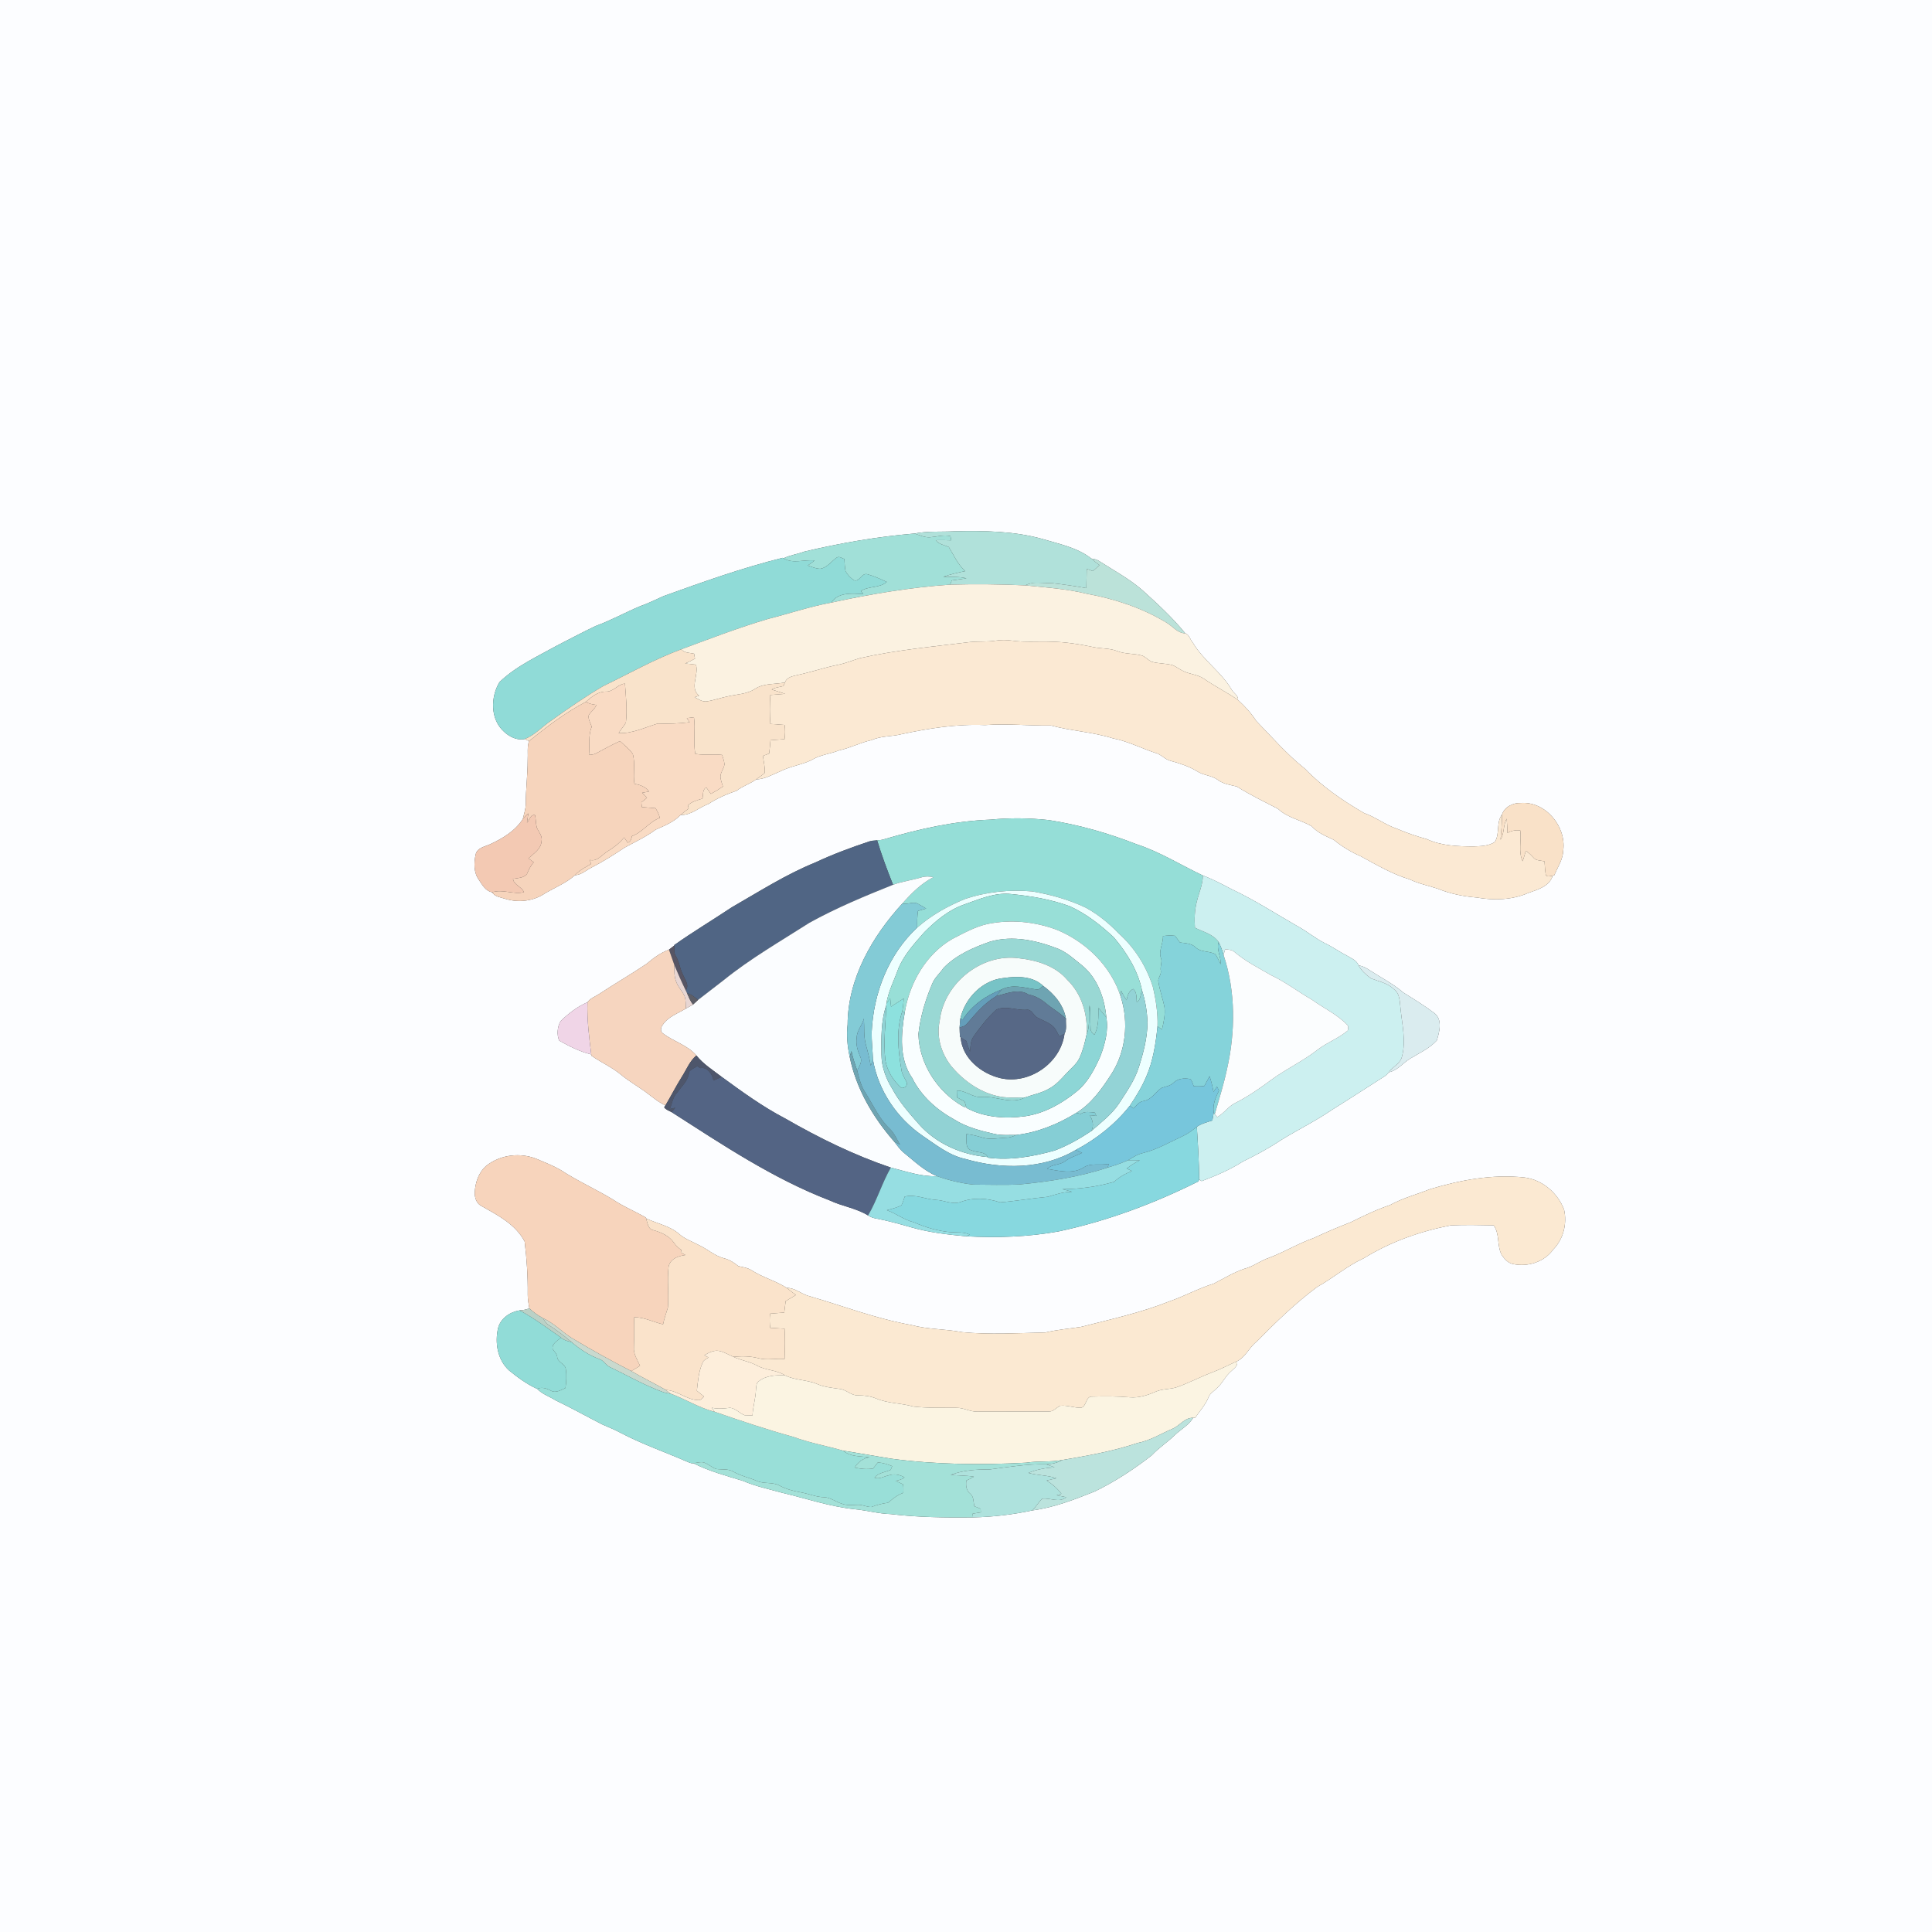 <?xml version="1.0" encoding="UTF-8" ?>
<!DOCTYPE svg PUBLIC "-//W3C//DTD SVG 1.1//EN" "http://www.w3.org/Graphics/SVG/1.1/DTD/svg11.dtd">
<svg width="1024pt" height="1024pt" viewBox="0 0 1024 1024" version="1.1" xmlns="http://www.w3.org/2000/svg">
<rect x="0" y="0" width="1024" height="1024" fill="#333333" stroke="none"/>
<g id="#fcfdffff">
<path fill="#fcfdff" opacity="1.00" d=" M 0.00 0.00 L 1024.00 0.00 L 1024.00 1024.00 L 0.00 1024.00 L 0.00 0.00 M 506.06 281.58 C 498.95 282.01 491.76 281.36 484.73 282.78 C 465.16 284.43 445.54 287.80 426.36 292.35 C 422.73 293.72 418.80 294.19 415.31 295.91 L 414.82 295.67 C 393.38 300.97 372.56 308.44 351.80 315.90 C 347.62 317.72 343.56 319.84 339.23 321.32 C 331.32 324.63 323.81 328.85 315.74 331.77 C 308.76 335.06 301.96 338.76 295.07 342.25 C 284.62 348.06 273.45 353.14 264.75 361.50 C 259.93 369.47 259.81 381.34 267.17 387.84 C 270.01 390.51 274.21 392.60 278.11 391.68 C 278.67 391.97 279.81 392.55 280.38 392.83 C 279.29 396.10 279.91 399.62 279.68 403.00 C 279.69 410.72 278.64 418.38 278.69 426.10 C 278.61 428.83 277.75 431.45 277.11 434.09 C 273.01 440.48 266.38 444.43 259.65 447.53 C 256.85 448.77 252.75 449.42 252.09 453.01 C 251.16 457.39 251.04 462.46 253.78 466.26 C 255.60 468.95 257.33 472.30 260.87 472.92 C 262.29 475.44 265.54 475.59 268.01 476.45 C 275.06 478.62 283.13 477.55 289.18 473.28 C 294.42 470.29 300.19 467.92 304.73 463.89 C 308.20 463.71 310.77 461.15 313.74 459.69 C 319.78 456.61 325.50 452.93 331.15 449.19 C 336.71 446.19 342.45 443.50 347.54 439.73 C 352.22 437.62 357.14 435.73 360.76 431.92 C 366.32 432.19 370.50 427.92 375.47 426.13 C 380.11 423.09 385.17 420.89 390.41 419.12 C 393.59 416.61 397.56 415.48 400.80 413.09 C 405.39 413.00 409.55 410.47 413.72 408.75 C 418.89 406.16 424.74 405.40 429.95 402.95 C 434.41 400.07 439.83 399.68 444.69 397.73 C 450.63 396.46 456.01 393.54 461.95 392.27 C 467.00 389.98 472.64 390.48 477.93 389.10 C 492.43 386.02 507.17 383.65 522.05 384.30 C 533.72 383.45 545.39 384.69 557.08 384.54 C 567.82 387.44 579.12 387.95 589.80 391.31 C 598.11 392.92 605.62 396.96 613.64 399.47 C 616.02 400.57 617.88 402.65 620.50 403.28 C 625.25 404.59 630.02 406.12 634.28 408.67 C 637.69 411.02 642.14 410.88 645.50 413.37 C 648.42 415.58 652.06 416.00 655.50 416.86 C 662.54 421.28 670.05 424.91 677.42 428.73 C 682.36 433.44 689.44 434.58 695.20 437.90 C 698.35 441.44 702.78 443.16 706.95 445.15 C 711.28 448.70 716.12 451.61 721.25 453.86 C 729.66 458.40 737.96 463.36 747.18 466.09 C 751.93 468.42 757.15 469.37 762.12 471.07 C 768.69 473.73 775.72 475.15 782.78 475.72 C 791.83 477.31 801.49 477.02 810.01 473.29 C 814.97 471.50 821.18 469.87 822.95 464.19 L 823.82 463.87 C 825.61 459.57 828.42 455.49 828.56 450.68 C 830.21 438.00 819.16 424.62 805.99 425.61 C 801.81 425.49 797.41 427.69 796.04 431.82 C 792.91 435.88 795.06 441.97 792.26 446.29 C 788.94 448.44 784.77 448.49 780.95 448.63 C 772.61 448.60 763.96 448.31 756.26 444.76 C 750.92 443.27 745.66 441.52 740.57 439.31 C 734.35 437.27 729.17 433.09 723.00 430.94 C 711.67 424.36 700.71 416.89 691.60 407.39 C 682.10 399.90 674.19 390.66 665.77 382.04 C 663.13 377.90 659.81 374.29 656.17 371.01 C 656.41 368.42 653.68 367.38 652.68 365.33 C 647.17 356.07 637.82 350.03 632.31 340.76 C 630.87 339.21 630.36 336.30 628.23 335.68 C 621.37 327.27 613.38 319.91 605.33 312.67 C 598.39 306.69 590.30 302.34 582.63 297.41 C 581.40 296.56 579.93 296.23 578.48 296.07 C 570.99 290.16 561.25 288.32 552.30 285.61 C 537.27 281.44 521.54 281.26 506.06 281.58 M 468.74 444.78 C 466.23 445.68 463.49 445.12 460.95 445.91 C 451.17 449.17 441.50 452.73 432.17 457.11 C 416.58 463.43 402.40 472.55 387.86 480.88 C 377.74 487.62 367.29 493.87 357.36 500.90 L 357.36 501.17 C 356.66 501.71 355.27 502.79 354.57 503.33 C 350.14 504.96 346.32 507.77 342.76 510.80 C 334.56 516.35 325.95 521.28 317.70 526.75 C 315.58 528.18 312.88 529.03 311.37 531.20 C 306.02 533.51 301.32 537.15 297.16 541.18 C 295.38 544.13 295.03 548.46 296.38 551.54 C 301.73 554.56 307.37 557.41 313.38 558.87 L 313.48 559.55 C 318.60 563.12 324.40 565.65 329.22 569.68 C 334.03 573.63 339.55 576.59 344.42 580.46 C 347.03 582.48 349.67 584.49 352.67 585.92 L 352.03 586.91 C 352.98 588.25 354.63 588.71 356.01 589.49 C 382.93 606.73 409.76 624.73 439.76 636.25 C 446.36 639.37 453.82 640.35 460.09 644.21 C 461.31 644.96 462.65 645.54 464.08 645.79 C 470.45 646.97 476.69 648.70 482.91 650.49 C 492.40 653.22 502.25 654.36 512.05 655.26 C 528.41 656.13 544.87 655.61 561.01 652.69 C 586.79 647.20 611.65 637.92 635.21 626.15 C 635.31 625.89 635.51 625.37 635.61 625.12 C 635.93 625.34 636.57 625.80 636.90 626.02 C 644.40 623.20 651.83 620.03 658.62 615.71 C 665.67 612.24 672.62 608.55 679.14 604.15 C 688.07 598.68 697.49 594.06 706.14 588.13 C 715.57 582.25 724.88 576.18 734.25 570.20 C 734.96 569.68 735.57 569.05 736.08 568.32 C 740.60 567.45 743.46 563.51 747.21 561.20 C 752.11 558.18 757.61 555.80 761.54 551.45 C 762.97 546.84 764.72 540.30 760.12 536.87 C 754.92 532.94 749.35 529.54 743.83 526.10 C 738.15 521.24 731.43 517.86 725.21 513.78 C 723.65 512.70 721.88 512.04 720.06 511.63 C 719.01 508.84 715.96 507.85 713.66 506.37 C 709.74 504.42 706.23 501.77 702.26 499.95 C 697.01 497.30 692.49 493.43 687.30 490.67 C 675.83 484.09 664.70 476.87 652.70 471.25 C 647.75 468.64 642.79 465.99 637.53 464.03 C 625.83 458.47 614.71 451.48 602.32 447.43 C 587.36 441.59 571.84 437.14 555.97 434.68 C 545.70 433.55 535.31 433.40 525.04 434.43 C 505.90 435.15 487.07 439.37 468.74 444.78 M 257.86 617.81 C 253.70 621.27 251.90 626.78 251.63 632.05 C 251.54 634.68 252.48 637.73 254.94 639.07 C 263.59 643.94 273.31 648.89 278.08 658.06 C 279.20 667.29 279.83 676.72 279.71 686.07 C 279.68 688.54 280.12 690.98 280.55 693.42 C 278.87 694.13 277.08 694.49 275.26 694.49 L 275.43 694.56 C 270.39 695.28 265.31 698.75 264.00 703.88 C 262.21 711.69 263.65 720.71 269.77 726.32 C 274.37 730.07 279.32 733.70 284.71 736.14 C 287.43 738.95 291.28 740.19 294.55 742.25 C 303.00 746.27 311.14 750.89 319.49 755.11 C 322.77 756.47 326.03 757.89 329.18 759.56 C 340.33 765.39 352.22 769.52 363.74 774.53 C 364.93 774.95 366.14 775.77 367.48 775.54 C 375.79 779.77 384.94 782.20 393.84 784.91 C 400.57 787.84 407.79 789.29 414.83 791.27 C 427.49 794.29 439.91 798.52 452.91 799.90 C 459.33 800.49 465.60 802.31 472.06 802.49 C 486.52 804.24 501.13 804.38 515.71 804.24 C 526.29 804.03 536.89 802.75 547.25 800.54 C 558.74 799.02 569.65 794.73 580.35 790.46 C 591.05 785.22 601.10 778.67 610.47 771.34 C 614.16 767.36 618.77 764.45 622.64 760.66 C 625.86 757.56 630.06 755.41 632.40 751.48 C 632.68 751.46 633.23 751.42 633.50 751.40 C 635.94 747.76 639.05 744.51 640.62 740.37 C 641.48 738.40 643.46 737.31 644.92 735.84 C 647.96 733.17 649.54 729.25 652.67 726.66 C 654.11 725.25 656.32 723.87 655.66 721.49 C 660.28 719.26 662.13 714.01 666.14 711.02 C 676.22 700.74 686.60 690.68 698.16 682.09 C 706.65 677.34 714.05 670.91 722.94 666.84 C 737.02 658.16 752.84 652.54 769.07 649.45 C 776.60 649.15 784.14 649.28 791.68 649.44 C 794.97 654.03 793.34 660.19 795.88 665.07 C 797.33 667.22 799.26 669.47 801.96 669.96 C 809.74 671.63 818.56 668.89 823.25 662.26 C 828.65 656.78 830.67 648.53 828.99 641.11 C 825.62 632.29 817.56 625.33 808.09 624.10 C 791.19 622.27 774.20 625.38 758.05 630.24 C 750.92 633.06 743.44 635.01 736.69 638.73 C 729.49 641.11 722.66 644.47 715.87 647.82 C 709.24 650.38 702.71 653.18 696.27 656.18 C 688.14 659.04 680.75 663.60 672.68 666.63 C 668.05 668.18 664.16 671.35 659.39 672.53 C 653.75 674.47 648.65 677.61 643.37 680.31 C 635.23 682.85 627.76 687.01 619.72 689.78 C 604.59 695.79 588.65 699.28 572.92 703.29 C 566.61 704.24 560.27 704.77 554.06 706.25 C 539.39 706.55 524.67 707.48 510.03 706.08 C 501.00 704.34 491.67 704.67 482.79 702.23 C 464.06 698.89 446.27 691.98 428.03 686.72 C 424.31 685.47 421.06 682.55 417.01 682.62 C 411.17 678.88 404.29 677.09 398.45 673.34 C 396.33 671.93 393.79 671.63 391.38 671.09 C 389.12 669.26 386.69 667.63 383.82 666.95 C 378.90 665.69 375.12 662.15 370.61 660.02 C 367.05 658.08 363.08 656.81 360.01 654.06 C 355.02 649.69 348.26 648.59 342.44 645.76 L 342.30 645.33 C 336.48 641.95 330.17 639.42 324.59 635.60 C 315.53 630.17 305.88 625.83 297.04 620.05 C 293.08 617.78 288.81 616.13 284.63 614.33 C 275.92 610.73 265.31 611.94 257.86 617.81 Z" />
</g>
<g id="#b0e1daff">
<path fill="#b0e1da" opacity="1.00" d=" M 506.06 281.58 C 521.54 281.26 537.27 281.44 552.30 285.61 C 561.25 288.32 570.99 290.16 578.48 296.07 C 579.82 297.30 581.26 298.43 582.74 299.52 C 581.60 300.62 580.42 301.68 579.20 302.69 C 578.12 302.28 577.06 301.88 576.00 301.49 C 575.92 304.90 575.89 308.31 575.78 311.73 C 569.87 310.64 563.92 309.79 557.95 309.12 C 554.58 308.89 551.23 309.44 547.86 309.20 C 546.26 308.93 544.81 309.63 543.40 310.26 C 530.13 309.62 516.83 309.52 503.55 309.87 C 503.78 309.31 504.25 308.19 504.49 307.63 C 507.08 307.26 509.67 306.94 512.25 306.53 C 508.22 305.49 504.03 305.92 499.93 305.73 C 503.73 304.41 507.66 303.49 511.62 302.71 C 507.66 299.21 505.58 294.34 502.89 289.95 C 500.51 288.84 497.62 288.56 495.97 286.30 C 498.70 286.22 501.43 286.29 504.16 286.38 C 504.07 285.82 503.88 284.71 503.78 284.16 C 500.16 283.29 496.57 284.49 492.97 284.74 C 490.07 284.97 487.41 283.64 484.73 282.78 C 491.76 281.36 498.95 282.01 506.06 281.58 Z" />
</g>
<g id="#a1e0d8ff">
<path fill="#a1e0d8" opacity="1.00" d=" M 426.36 292.35 C 445.54 287.80 465.16 284.43 484.73 282.78 C 487.41 283.64 490.07 284.97 492.97 284.74 C 496.57 284.49 500.16 283.29 503.78 284.16 C 503.88 284.71 504.07 285.82 504.16 286.38 C 501.43 286.29 498.70 286.22 495.97 286.30 C 497.62 288.56 500.51 288.84 502.89 289.95 C 505.58 294.34 507.66 299.21 511.62 302.71 C 507.66 303.49 503.73 304.41 499.93 305.73 C 504.03 305.92 508.22 305.49 512.25 306.53 C 509.67 306.94 507.08 307.26 504.49 307.63 C 504.25 308.19 503.78 309.31 503.55 309.87 C 482.36 311.34 461.39 314.88 440.65 319.39 C 444.33 313.71 451.76 314.58 457.59 314.87 C 457.15 314.33 456.71 313.79 456.27 313.25 C 460.49 310.51 466.20 311.80 469.99 308.43 C 466.69 306.86 463.30 305.37 459.79 304.37 C 456.64 303.44 455.74 308.40 452.80 307.62 C 450.87 306.45 449.26 304.72 448.17 302.76 C 447.73 300.64 447.68 298.46 447.54 296.30 C 446.28 295.89 444.84 294.69 443.52 295.51 C 440.61 297.48 438.45 300.91 434.75 301.46 C 432.44 301.45 430.30 300.43 428.14 299.74 C 429.34 298.85 430.56 297.96 431.77 297.08 C 426.31 296.44 420.29 299.03 415.31 295.91 C 418.80 294.19 422.73 293.72 426.36 292.35 Z" />
</g>
<g id="#90dbd7ff">
<path fill="#90dbd7" opacity="1.00" d=" M 443.52 295.51 C 444.84 294.69 446.28 295.89 447.54 296.30 C 447.68 298.46 447.73 300.64 448.17 302.76 C 449.26 304.72 450.87 306.45 452.80 307.62 C 455.74 308.40 456.64 303.44 459.79 304.37 C 463.30 305.37 466.69 306.86 469.99 308.43 C 466.20 311.80 460.49 310.51 456.27 313.25 C 456.71 313.79 457.15 314.33 457.59 314.87 C 451.76 314.58 444.33 313.71 440.65 319.39 C 429.27 321.48 418.28 325.22 407.08 328.05 C 391.50 332.65 376.33 338.51 361.11 344.14 C 346.73 349.44 333.38 357.05 319.62 363.70 C 310.28 369.19 301.35 375.35 292.55 381.65 C 287.63 384.86 283.70 389.55 278.11 391.68 C 274.21 392.60 270.01 390.51 267.17 387.84 C 259.81 381.34 259.93 369.47 264.75 361.50 C 273.45 353.14 284.62 348.06 295.07 342.25 C 301.96 338.76 308.76 335.06 315.74 331.77 C 323.81 328.85 331.32 324.63 339.23 321.32 C 343.56 319.84 347.62 317.72 351.80 315.90 C 372.56 308.44 393.38 300.97 414.82 295.67 L 415.31 295.91 C 420.29 299.03 426.31 296.44 431.77 297.08 C 430.56 297.96 429.34 298.85 428.14 299.74 C 430.30 300.43 432.44 301.45 434.75 301.46 C 438.45 300.91 440.61 297.48 443.52 295.51 Z" />
</g>
<g id="#bbe2d9ff">
<path fill="#bbe2d9" opacity="1.00" d=" M 578.48 296.07 C 579.93 296.23 581.40 296.56 582.63 297.41 C 590.30 302.34 598.39 306.69 605.33 312.67 C 613.38 319.91 621.37 327.27 628.23 335.68 C 624.06 335.62 621.46 331.82 618.08 329.90 C 605.32 322.20 590.95 317.45 576.34 314.78 C 565.53 312.11 554.43 311.36 543.40 310.26 C 544.81 309.63 546.26 308.93 547.86 309.20 C 551.23 309.44 554.58 308.89 557.95 309.12 C 563.92 309.79 569.87 310.64 575.78 311.73 C 575.89 308.31 575.92 304.90 576.00 301.49 C 577.06 301.88 578.12 302.28 579.20 302.69 C 580.42 301.68 581.60 300.62 582.74 299.52 C 581.26 298.43 579.82 297.30 578.48 296.07 Z" />
</g>
<g id="#fbf2e1ff">
<path fill="#fbf2e1" opacity="1.00" d=" M 440.65 319.39 C 461.39 314.88 482.36 311.34 503.55 309.87 C 516.83 309.52 530.13 309.62 543.40 310.26 C 554.43 311.36 565.53 312.11 576.34 314.78 C 590.95 317.45 605.32 322.20 618.08 329.90 C 621.46 331.82 624.06 335.62 628.23 335.68 C 630.36 336.30 630.87 339.21 632.31 340.76 C 637.82 350.03 647.17 356.07 652.68 365.33 C 653.68 367.38 656.41 368.42 656.17 371.01 C 650.37 366.95 643.98 363.83 638.16 359.79 C 634.72 357.36 630.24 357.43 626.61 355.41 C 624.91 354.52 623.37 353.35 621.62 352.60 C 617.90 351.48 613.89 351.84 610.19 350.67 C 608.57 349.79 607.29 348.41 605.66 347.58 C 601.20 346.20 596.34 346.82 591.97 345.03 C 588.15 343.54 583.99 343.84 580.02 343.07 C 572.44 341.49 564.75 340.21 556.99 340.11 C 550.14 339.85 543.24 340.53 536.42 339.55 C 533.51 339.12 530.57 339.11 527.67 339.57 C 523.16 340.28 518.58 339.85 514.05 340.31 C 494.60 342.72 475.01 344.52 455.86 348.81 C 451.94 349.96 448.17 351.59 444.15 352.37 C 436.96 353.81 430.02 356.22 422.85 357.74 C 420.27 358.39 416.99 358.79 416.05 361.73 C 410.74 362.78 404.87 362.04 400.15 365.13 C 395.94 367.91 390.78 367.94 386.01 369.03 C 382.24 369.75 378.62 371.12 374.82 371.71 C 372.35 372.19 370.24 370.58 368.16 369.55 C 368.75 369.34 369.92 368.93 370.51 368.72 C 365.31 364.56 370.57 357.65 368.85 352.27 C 366.94 352.04 365.03 351.83 363.12 351.65 C 364.93 350.95 366.67 350.07 368.35 349.09 C 368.24 348.43 368.00 347.13 367.88 346.47 C 365.55 345.95 362.77 346.17 361.11 344.14 C 376.33 338.51 391.50 332.65 407.08 328.05 C 418.28 325.22 429.27 321.48 440.65 319.39 Z" />
</g>
<g id="#fbe9d3ff">
<path fill="#fbe9d3" opacity="1.00" d=" M 527.67 339.57 C 530.57 339.11 533.51 339.12 536.42 339.55 C 543.24 340.53 550.14 339.85 556.99 340.11 C 564.75 340.21 572.44 341.49 580.02 343.07 C 583.99 343.84 588.15 343.54 591.97 345.03 C 596.34 346.82 601.20 346.20 605.66 347.58 C 607.29 348.41 608.57 349.79 610.19 350.67 C 613.89 351.84 617.90 351.48 621.62 352.60 C 623.37 353.35 624.91 354.52 626.61 355.41 C 630.24 357.43 634.72 357.36 638.16 359.79 C 643.98 363.83 650.37 366.95 656.17 371.01 C 659.81 374.29 663.13 377.90 665.77 382.04 C 674.19 390.66 682.10 399.90 691.60 407.39 C 700.71 416.89 711.67 424.36 723.00 430.94 C 729.17 433.09 734.35 437.27 740.57 439.31 C 745.66 441.52 750.92 443.27 756.26 444.76 C 763.96 448.31 772.61 448.60 780.95 448.63 C 784.77 448.49 788.94 448.44 792.26 446.29 C 795.06 441.97 792.91 435.88 796.04 431.82 C 796.14 436.25 795.70 440.66 795.31 445.08 C 797.42 441.68 796.63 437.41 798.57 433.94 C 798.80 436.45 798.92 438.96 798.99 441.49 C 801.06 440.27 803.38 439.86 805.76 440.14 C 806.50 445.55 804.60 451.41 807.04 456.48 C 807.67 454.67 808.18 452.82 808.69 450.98 C 810.19 451.89 811.44 453.12 812.62 454.42 C 814.00 456.29 816.58 456.00 818.62 456.53 C 818.81 458.96 818.89 461.41 819.33 463.82 C 820.18 465.02 821.75 464.22 822.95 464.19 C 821.18 469.87 814.97 471.50 810.01 473.29 C 801.49 477.02 791.83 477.31 782.78 475.72 C 775.72 475.15 768.69 473.73 762.12 471.07 C 757.15 469.37 751.93 468.42 747.18 466.09 C 737.96 463.36 729.66 458.40 721.25 453.86 C 716.12 451.61 711.28 448.70 706.95 445.15 C 702.78 443.16 698.35 441.44 695.20 437.90 C 689.44 434.58 682.36 433.44 677.42 428.73 C 670.05 424.91 662.54 421.28 655.50 416.86 C 652.06 416.00 648.42 415.58 645.50 413.37 C 642.14 410.88 637.69 411.02 634.28 408.67 C 630.02 406.12 625.25 404.59 620.50 403.28 C 617.88 402.65 616.02 400.57 613.64 399.47 C 605.62 396.96 598.11 392.92 589.80 391.31 C 579.12 387.95 567.82 387.44 557.08 384.54 C 545.39 384.69 533.72 383.45 522.05 384.30 C 507.17 383.65 492.43 386.02 477.93 389.10 C 472.64 390.48 467.00 389.98 461.95 392.27 C 456.01 393.54 450.63 396.46 444.69 397.73 C 439.83 399.68 434.41 400.07 429.95 402.95 C 424.74 405.40 418.89 406.16 413.72 408.75 C 409.55 410.47 405.39 413.00 400.80 413.09 C 402.27 411.92 403.91 410.97 405.29 409.70 C 405.61 406.66 404.68 403.65 404.40 400.64 C 405.48 400.22 406.57 399.80 407.67 399.39 C 407.96 397.04 408.19 394.69 408.37 392.34 C 410.85 392.13 413.33 391.95 415.82 391.78 C 416.18 389.27 416.23 386.73 415.85 384.23 C 413.33 384.06 410.81 383.87 408.29 383.69 C 407.93 378.59 407.93 373.47 408.28 368.36 C 410.89 368.17 413.50 367.97 416.11 367.75 C 413.75 366.96 411.38 366.25 409.03 365.44 C 410.89 364.26 413.17 364.22 415.24 363.61 C 415.44 363.14 415.85 362.20 416.05 361.73 C 416.99 358.79 420.27 358.39 422.85 357.74 C 430.02 356.22 436.96 353.81 444.15 352.37 C 448.17 351.59 451.94 349.96 455.86 348.81 C 475.01 344.52 494.60 342.72 514.05 340.31 C 518.58 339.85 523.16 340.28 527.67 339.57 Z" />
</g>
<g id="#f9e3cbff">
<path fill="#f9e3cb" opacity="1.00" d=" M 319.62 363.70 C 333.38 357.05 346.73 349.44 361.11 344.14 C 362.77 346.17 365.55 345.95 367.88 346.47 C 368.00 347.13 368.24 348.43 368.35 349.09 C 366.67 350.07 364.93 350.95 363.12 351.65 C 365.03 351.83 366.94 352.04 368.85 352.27 C 370.57 357.65 365.31 364.56 370.51 368.72 C 369.92 368.93 368.75 369.34 368.16 369.55 C 370.24 370.58 372.35 372.19 374.82 371.71 C 378.62 371.12 382.24 369.75 386.01 369.03 C 390.78 367.94 395.94 367.91 400.15 365.13 C 404.87 362.04 410.74 362.78 416.05 361.73 C 415.85 362.20 415.44 363.14 415.24 363.61 C 413.17 364.22 410.89 364.26 409.03 365.44 C 411.38 366.25 413.75 366.96 416.11 367.75 C 413.50 367.97 410.89 368.17 408.28 368.36 C 407.93 373.47 407.93 378.59 408.29 383.69 C 410.81 383.87 413.33 384.06 415.85 384.23 C 416.23 386.73 416.18 389.27 415.82 391.78 C 413.33 391.95 410.85 392.13 408.37 392.34 C 408.19 394.69 407.96 397.04 407.67 399.39 C 406.57 399.80 405.48 400.22 404.40 400.64 C 404.68 403.65 405.61 406.66 405.29 409.70 C 403.91 410.97 402.27 411.92 400.80 413.09 C 397.56 415.48 393.59 416.61 390.41 419.12 C 385.17 420.89 380.11 423.09 375.47 426.13 C 370.50 427.92 366.32 432.19 360.76 431.92 C 362.09 430.69 363.54 429.59 365.02 428.56 C 364.89 427.99 364.76 427.42 364.62 426.86 C 366.70 424.76 369.63 424.15 372.33 423.27 C 372.75 421.24 372.24 418.54 374.31 417.31 C 375.13 418.46 375.96 419.62 376.79 420.78 C 378.97 419.58 381.11 418.29 383.18 416.89 C 382.66 415.28 382.09 413.66 381.85 411.99 C 381.71 409.48 383.70 407.51 383.98 405.10 C 383.88 403.38 383.21 401.76 382.73 400.13 C 378.00 399.56 373.21 400.46 368.51 399.54 C 367.32 393.14 368.69 386.61 367.81 380.17 C 366.54 380.32 365.28 380.47 364.02 380.62 C 364.53 381.35 365.04 382.07 365.55 382.81 C 359.91 383.43 354.26 383.78 348.60 383.50 C 341.81 385.54 335.19 388.88 327.90 388.57 C 329.04 386.58 330.73 384.94 331.74 382.89 C 332.51 376.06 331.73 369.16 331.23 362.33 C 327.38 362.68 325.05 366.81 321.01 366.57 C 316.81 366.60 313.50 369.35 310.53 371.99 C 299.67 377.69 289.84 385.10 280.38 392.83 C 279.81 392.55 278.67 391.97 278.11 391.68 C 283.70 389.55 287.63 384.86 292.55 381.65 C 301.35 375.35 310.28 369.19 319.62 363.70 Z" />
</g>
<g id="#f9dbc4ff">
<path fill="#f9dbc4" opacity="1.00" d=" M 321.01 366.57 C 325.05 366.81 327.38 362.68 331.23 362.33 C 331.73 369.16 332.51 376.06 331.74 382.89 C 330.73 384.94 329.04 386.58 327.90 388.57 C 335.19 388.88 341.81 385.54 348.60 383.50 C 354.26 383.78 359.91 383.43 365.55 382.81 C 365.04 382.07 364.53 381.35 364.02 380.62 C 365.28 380.47 366.54 380.32 367.81 380.17 C 368.69 386.61 367.32 393.14 368.51 399.54 C 373.21 400.46 378.00 399.56 382.73 400.13 C 383.21 401.76 383.88 403.38 383.98 405.10 C 383.70 407.51 381.71 409.48 381.85 411.99 C 382.09 413.66 382.66 415.28 383.18 416.89 C 381.11 418.29 378.97 419.58 376.79 420.78 C 375.96 419.62 375.13 418.46 374.31 417.31 C 372.24 418.54 372.75 421.24 372.33 423.27 C 369.63 424.15 366.70 424.76 364.62 426.86 C 364.76 427.42 364.89 427.99 365.02 428.56 C 363.54 429.59 362.09 430.69 360.76 431.92 C 357.14 435.73 352.22 437.62 347.54 439.73 C 342.45 443.50 336.71 446.19 331.15 449.19 C 325.50 452.93 319.78 456.61 313.74 459.69 C 310.77 461.15 308.20 463.71 304.73 463.89 C 307.05 461.20 310.30 459.72 313.27 457.90 C 313.05 457.18 312.83 456.47 312.61 455.77 C 316.58 456.86 319.14 452.93 322.15 451.14 C 325.39 449.16 328.42 446.87 330.79 443.86 C 331.43 444.79 332.07 445.72 332.72 446.66 C 334.28 446.12 334.66 444.63 334.93 443.17 C 340.65 441.10 344.02 435.62 349.72 433.48 C 349.27 431.64 348.45 429.94 347.42 428.37 C 345.00 428.14 342.59 427.93 340.17 427.75 C 340.11 427.13 340.00 425.89 339.94 425.27 C 340.93 424.47 341.92 423.67 342.92 422.88 C 342.06 421.97 341.21 421.07 340.35 420.18 C 341.56 419.96 342.77 419.75 343.98 419.55 C 342.19 416.93 339.22 415.98 336.26 415.42 C 335.39 410.18 336.84 404.75 335.39 399.62 C 333.57 396.95 330.92 395.00 328.60 392.79 C 324.38 394.71 320.31 396.93 316.24 399.14 C 315.01 399.90 313.56 400.03 312.15 400.08 C 312.67 395.11 311.65 389.92 313.64 385.19 C 313.01 383.20 311.61 381.22 312.06 379.07 C 313.16 377.07 315.36 375.86 316.07 373.62 C 314.14 373.37 312.20 373.04 310.53 371.99 C 313.50 369.35 316.81 366.60 321.01 366.57 Z" />
</g>
<g id="#f6d4bcff">
<path fill="#f6d4bc" opacity="1.00" d=" M 280.38 392.83 C 289.84 385.10 299.67 377.69 310.53 371.99 C 312.20 373.04 314.14 373.37 316.07 373.62 C 315.36 375.86 313.16 377.07 312.06 379.07 C 311.61 381.22 313.01 383.20 313.64 385.19 C 311.65 389.92 312.67 395.11 312.15 400.08 C 313.56 400.03 315.01 399.90 316.24 399.14 C 320.31 396.93 324.38 394.71 328.60 392.79 C 330.92 395.00 333.57 396.95 335.39 399.62 C 336.84 404.75 335.39 410.18 336.26 415.42 C 339.22 415.98 342.19 416.93 343.98 419.55 C 342.77 419.75 341.56 419.96 340.35 420.18 C 341.21 421.07 342.06 421.97 342.92 422.88 C 341.92 423.67 340.93 424.47 339.94 425.27 C 340.00 425.89 340.11 427.13 340.17 427.75 C 342.59 427.93 345.00 428.14 347.42 428.37 C 348.45 429.94 349.27 431.64 349.72 433.48 C 344.02 435.62 340.65 441.10 334.93 443.17 C 334.66 444.63 334.28 446.12 332.72 446.66 C 332.07 445.72 331.43 444.79 330.79 443.86 C 328.42 446.87 325.39 449.16 322.15 451.14 C 319.14 452.93 316.58 456.86 312.61 455.77 C 312.83 456.47 313.05 457.18 313.27 457.90 C 310.30 459.72 307.05 461.20 304.73 463.89 C 300.19 467.92 294.42 470.29 289.18 473.28 C 283.13 477.55 275.06 478.62 268.01 476.45 C 265.54 475.59 262.29 475.44 260.87 472.92 C 266.50 471.12 272.10 474.25 277.73 472.89 C 276.45 469.88 272.48 469.20 271.88 465.82 C 274.42 465.38 277.45 465.41 279.27 463.28 C 280.24 461.06 281.19 458.81 282.89 457.03 C 281.94 456.33 281.00 455.64 280.07 454.96 C 282.83 452.41 286.69 450.11 287.03 445.97 C 287.68 443.16 285.52 441.01 284.52 438.63 C 283.99 436.48 284.02 434.26 283.64 432.10 C 281.23 431.34 280.62 434.68 279.30 436.07 C 279.56 434.42 279.80 432.77 280.03 431.12 C 279.03 432.09 278.04 433.06 277.11 434.09 C 277.75 431.45 278.61 428.83 278.69 426.10 C 278.64 418.38 279.69 410.72 279.68 403.00 C 279.91 399.62 279.29 396.10 280.38 392.83 Z" />
</g>
<g id="#f9e1c8ff">
<path fill="#f9e1c8" opacity="1.00" d=" M 796.04 431.82 C 797.41 427.69 801.81 425.49 805.99 425.61 C 819.16 424.62 830.21 438.00 828.56 450.68 C 828.42 455.49 825.61 459.57 823.82 463.87 L 822.95 464.19 C 821.75 464.22 820.18 465.02 819.33 463.82 C 818.89 461.41 818.81 458.96 818.62 456.53 C 816.58 456.00 814.00 456.29 812.62 454.42 C 811.44 453.12 810.19 451.89 808.69 450.98 C 808.18 452.82 807.67 454.67 807.04 456.48 C 804.60 451.41 806.50 445.55 805.76 440.14 C 803.38 439.86 801.06 440.27 798.99 441.49 C 798.92 438.96 798.80 436.45 798.57 433.94 C 796.63 437.41 797.42 441.68 795.31 445.08 C 795.70 440.66 796.14 436.25 796.04 431.82 Z" />
</g>
<g id="#f3c9b3ff">
<path fill="#f3c9b3" opacity="1.00" d=" M 277.11 434.09 C 278.04 433.06 279.03 432.09 280.03 431.12 C 279.80 432.77 279.56 434.42 279.30 436.07 C 280.62 434.68 281.23 431.34 283.64 432.10 C 284.02 434.26 283.99 436.48 284.52 438.63 C 285.52 441.01 287.68 443.16 287.03 445.97 C 286.69 450.11 282.83 452.41 280.07 454.96 C 281.00 455.64 281.94 456.33 282.89 457.03 C 281.19 458.81 280.24 461.06 279.27 463.28 C 277.45 465.41 274.42 465.38 271.88 465.82 C 272.48 469.20 276.45 469.88 277.73 472.89 C 272.10 474.25 266.50 471.12 260.87 472.92 C 257.33 472.30 255.60 468.95 253.78 466.26 C 251.04 462.46 251.16 457.39 252.09 453.01 C 252.75 449.42 256.85 448.77 259.65 447.53 C 266.38 444.43 273.01 440.48 277.11 434.09 Z" />
</g>
<g id="#95ded7ff">
<path fill="#95ded7" opacity="1.00" d=" M 468.74 444.78 C 487.07 439.37 505.90 435.15 525.04 434.43 C 535.31 433.40 545.70 433.55 555.97 434.68 C 571.84 437.14 587.36 441.59 602.32 447.43 C 614.71 451.48 625.83 458.47 637.53 464.03 C 637.55 468.90 635.38 473.34 634.30 478.00 C 633.15 482.47 633.02 487.13 633.33 491.71 C 637.65 493.91 643.01 495.08 645.90 499.30 C 644.59 503.27 647.22 507.09 647.01 511.11 C 646.08 509.33 645.30 507.46 644.21 505.78 C 641.00 503.90 636.65 504.87 633.80 502.21 C 631.57 499.95 628.31 499.94 625.39 499.53 C 624.50 498.35 623.63 497.17 622.79 495.99 C 620.65 495.72 618.50 495.82 616.39 496.15 C 616.58 500.28 613.73 504.27 615.50 508.29 C 615.92 510.35 614.80 512.44 615.26 514.54 C 615.57 516.40 614.05 517.91 613.88 519.70 C 614.48 524.54 616.31 529.11 617.20 533.89 C 617.68 537.86 616.74 541.83 615.86 545.68 C 615.06 545.11 614.28 544.54 613.50 543.98 C 613.72 536.90 612.65 529.84 611.01 522.97 C 607.63 512.23 601.44 502.35 593.03 494.83 C 587.92 489.50 582.16 484.77 575.69 481.18 C 566.60 476.82 556.82 474.12 546.91 472.45 C 534.98 471.42 522.78 472.67 511.42 476.51 C 502.31 480.24 493.56 485.11 486.16 491.64 C 486.05 488.69 486.15 485.73 486.55 482.81 C 488.00 482.40 489.45 481.98 490.90 481.56 C 489.53 480.72 488.17 479.85 486.73 479.15 C 484.10 477.48 481.12 479.66 478.29 478.85 C 483.06 473.46 488.23 468.26 494.70 464.94 C 492.58 464.44 490.37 464.38 488.28 465.06 C 483.35 466.54 478.18 467.14 473.34 468.94 C 470.24 461.19 467.32 453.38 464.90 445.39 C 463.57 445.54 462.26 445.71 460.95 445.91 C 463.49 445.12 466.23 445.68 468.74 444.78 Z" />
</g>
<g id="#506584ff">
<path fill="#506584" opacity="1.00" d=" M 432.17 457.11 C 441.50 452.73 451.17 449.17 460.95 445.91 C 462.26 445.71 463.57 445.54 464.90 445.39 C 467.32 453.38 470.24 461.19 473.34 468.94 C 458.29 474.97 443.26 481.21 429.05 489.07 C 413.68 498.90 397.77 508.01 383.55 519.51 C 378.98 522.95 374.54 526.57 369.96 530.00 C 368.20 528.56 366.46 526.94 364.16 526.46 C 363.92 525.93 363.67 525.41 363.43 524.90 C 365.48 522.24 363.13 519.40 362.09 516.89 C 360.33 513.64 360.08 509.80 358.16 506.63 C 357.10 505.02 357.43 502.98 357.36 501.17 L 357.36 500.90 C 367.29 493.87 377.74 487.62 387.86 480.88 C 402.40 472.55 416.58 463.43 432.17 457.11 Z" />
</g>
<g id="#fbfdffff">
<path fill="#fbfdff" opacity="1.00" d=" M 488.28 465.06 C 490.37 464.38 492.58 464.44 494.70 464.94 C 488.23 468.26 483.06 473.46 478.29 478.85 C 462.24 496.37 449.37 518.63 449.25 542.99 C 448.59 548.72 449.14 554.51 450.35 560.14 C 453.75 577.01 462.72 592.28 473.97 605.11 C 475.55 607.13 476.99 609.30 479.01 610.94 C 484.60 615.47 489.90 620.59 496.63 623.42 C 488.26 623.73 480.18 620.84 472.15 618.84 C 452.62 612.23 434.05 603.11 416.20 592.83 C 404.27 586.63 393.39 578.69 382.55 570.79 C 377.91 567.21 372.80 564.05 369.10 559.42 C 364.37 553.89 356.91 552.01 351.28 547.66 C 349.76 546.63 350.28 544.45 351.24 543.23 C 354.08 538.86 359.26 537.14 363.53 534.56 C 364.80 533.85 366.09 533.18 367.34 532.43 C 368.00 531.82 369.31 530.61 369.96 530.00 C 374.54 526.57 378.98 522.95 383.55 519.51 C 397.77 508.01 413.68 498.90 429.05 489.07 C 443.26 481.21 458.29 474.97 473.34 468.94 C 478.18 467.14 483.35 466.54 488.28 465.06 Z" />
</g>
<g id="#ccf0f0ff">
<path fill="#ccf0f0" opacity="1.00" d=" M 637.53 464.03 C 642.79 465.99 647.75 468.64 652.70 471.25 C 664.70 476.87 675.83 484.09 687.30 490.67 C 692.49 493.43 697.01 497.30 702.26 499.95 C 706.23 501.77 709.74 504.42 713.66 506.37 C 715.96 507.85 719.01 508.84 720.06 511.63 C 721.52 514.50 724.08 516.67 726.63 518.57 C 730.78 520.19 735.45 520.98 738.75 524.27 C 742.16 526.66 741.84 531.15 742.34 534.82 C 743.16 543.15 745.30 551.77 743.07 560.04 C 742.14 563.88 738.16 565.32 736.08 568.32 C 735.57 569.05 734.96 569.68 734.25 570.20 C 724.88 576.18 715.57 582.25 706.14 588.13 C 697.49 594.06 688.07 598.68 679.14 604.15 C 672.62 608.55 665.67 612.24 658.62 615.71 C 651.83 620.03 644.40 623.20 636.90 626.02 C 636.57 625.80 635.93 625.34 635.61 625.12 C 635.47 615.80 634.96 606.52 634.33 597.24 C 636.80 595.52 639.76 594.80 642.58 593.86 C 642.83 592.49 643.08 591.13 643.30 589.76 L 643.87 590.51 C 644.19 590.90 644.83 591.69 645.14 592.08 C 648.67 590.17 650.88 586.53 654.50 584.72 C 661.44 581.22 667.85 576.78 674.07 572.14 C 681.88 566.44 690.76 562.35 698.37 556.36 C 703.40 552.52 709.49 550.33 714.34 546.23 C 714.59 545.33 714.61 544.44 714.39 543.55 C 708.96 537.68 701.62 534.41 695.23 529.79 C 688.03 525.65 681.43 520.53 673.90 516.97 C 667.21 513.15 660.27 509.59 654.34 504.61 C 652.99 503.34 651.08 503.35 649.37 503.11 C 649.15 503.86 648.72 505.35 648.50 506.10 C 647.83 503.76 647.03 501.45 645.90 499.30 C 643.01 495.08 637.65 493.91 633.33 491.71 C 633.02 487.13 633.15 482.47 634.30 478.00 C 635.38 473.34 637.55 468.90 637.53 464.03 Z" />
</g>
<g id="#edffffff">
<path fill="#edffff" opacity="1.00" d=" M 511.42 476.51 C 522.78 472.67 534.98 471.42 546.91 472.45 C 556.82 474.12 566.60 476.82 575.69 481.18 C 582.16 484.77 587.92 489.50 593.03 494.83 C 601.44 502.35 607.63 512.23 611.01 522.97 C 612.65 529.84 613.72 536.90 613.50 543.98 C 612.57 553.06 611.21 562.25 607.51 570.69 C 605.21 576.11 602.14 581.19 598.83 586.06 C 591.13 595.80 581.12 603.73 570.16 609.50 C 552.61 619.90 530.82 619.85 511.68 614.29 C 503.07 612.44 496.14 606.78 489.00 601.99 C 475.42 592.66 465.45 577.96 462.69 561.64 C 462.53 556.77 461.93 551.91 462.01 547.03 C 462.94 526.50 470.89 505.78 486.16 491.64 C 493.56 485.11 502.31 480.24 511.42 476.51 M 510.82 479.49 C 502.70 482.35 495.98 488.02 489.97 494.03 C 484.80 499.91 479.35 505.82 476.23 513.12 C 474.02 519.41 470.81 525.39 469.77 532.05 L 469.78 532.71 C 466.88 541.14 467.09 550.20 467.19 559.00 C 467.22 565.44 469.55 571.68 472.93 577.09 C 476.63 584.04 481.90 590.00 487.08 595.88 C 496.31 606.26 509.81 612.09 523.50 613.27 L 523.76 613.61 C 535.60 615.16 547.58 612.97 558.98 609.81 C 565.87 607.20 572.33 603.54 578.45 599.45 C 583.58 594.94 589.16 590.75 593.02 585.01 C 597.00 578.84 601.36 572.73 603.59 565.66 C 606.04 557.99 608.13 550.07 608.19 541.97 C 607.99 536.21 607.09 530.45 605.30 524.97 C 603.13 514.38 597.20 504.92 590.31 496.75 C 583.30 490.26 575.68 484.23 566.91 480.29 C 557.00 476.68 546.52 474.93 536.07 473.88 C 527.25 472.87 518.95 476.65 510.82 479.49 Z" />
</g>
<g id="#98dfd7ff">
<path fill="#98dfd7" opacity="1.00" d=" M 510.82 479.49 C 518.95 476.65 527.25 472.87 536.07 473.88 C 546.52 474.93 557.00 476.68 566.91 480.29 C 575.68 484.23 583.30 490.26 590.31 496.75 C 597.20 504.92 603.13 514.38 605.30 524.97 C 604.44 526.95 604.70 530.05 602.48 531.08 C 602.33 528.65 602.62 525.94 600.61 524.15 C 598.27 525.31 597.50 527.73 597.12 530.13 C 595.96 528.55 595.02 526.85 594.23 525.09 C 594.16 525.86 594.03 527.41 593.97 528.18 C 588.81 512.08 575.71 499.27 560.26 492.87 C 548.58 488.45 535.64 487.20 523.38 489.74 C 516.70 491.24 510.68 494.62 504.65 497.73 C 490.77 505.79 482.17 520.91 479.56 536.46 L 478.20 536.09 C 478.69 533.82 478.83 531.50 479.01 529.20 C 476.75 530.64 474.50 532.09 472.26 533.56 C 472.11 532.06 471.97 530.57 471.84 529.08 C 471.15 530.07 470.45 531.05 469.77 532.05 C 470.81 525.39 474.02 519.41 476.23 513.12 C 479.35 505.82 484.80 499.91 489.97 494.03 C 495.98 488.02 502.70 482.35 510.82 479.49 Z" />
</g>
<g id="#83cbd6ff">
<path fill="#83cbd6" opacity="1.00" d=" M 478.29 478.85 C 481.12 479.66 484.10 477.48 486.73 479.15 C 488.17 479.85 489.53 480.72 490.90 481.56 C 489.45 481.98 488.00 482.40 486.55 482.81 C 486.15 485.73 486.05 488.69 486.16 491.64 C 470.89 505.78 462.94 526.50 462.01 547.03 C 461.93 551.91 462.53 556.77 462.69 561.64 C 462.30 562.71 461.90 563.78 461.50 564.86 C 460.90 561.19 460.01 557.59 459.01 554.01 C 457.66 549.41 458.20 544.58 457.88 539.86 C 457.03 543.43 454.09 546.23 454.07 550.02 C 453.51 553.52 454.55 556.92 455.96 560.08 C 457.26 562.59 455.44 565.15 454.33 567.36 C 453.10 564.01 452.04 560.60 451.28 557.11 C 450.95 558.11 450.65 559.12 450.35 560.14 C 449.14 554.51 448.59 548.72 449.25 542.99 C 449.37 518.63 462.24 496.37 478.29 478.85 Z" />
</g>
<g id="#f9feffff">
<path fill="#f9feff" opacity="1.00" d=" M 523.38 489.74 C 535.64 487.20 548.58 488.45 560.26 492.87 C 575.71 499.27 588.81 512.08 593.97 528.18 C 598.43 541.86 596.73 557.58 588.80 569.67 C 583.84 577.30 578.40 585.02 570.49 589.83 C 560.78 595.84 549.94 600.26 538.53 601.56 C 534.67 601.52 530.74 601.88 526.95 600.98 C 519.63 599.33 512.22 597.42 505.81 593.38 C 496.54 588.29 488.27 580.99 483.52 571.41 C 476.42 561.25 477.57 548.04 479.56 536.46 C 482.17 520.91 490.77 505.79 504.65 497.73 C 510.68 494.62 516.70 491.24 523.38 489.74 M 524.83 499.07 C 515.89 502.18 506.88 506.10 500.14 512.96 C 498.21 515.85 495.38 518.13 494.09 521.42 C 490.49 529.91 487.81 538.80 486.78 547.98 C 487.17 563.96 497.03 579.01 510.91 586.70 L 512.11 586.69 L 512.32 587.25 C 521.69 592.34 533.00 593.06 543.47 591.61 C 553.57 590.10 562.74 584.95 570.57 578.58 C 576.55 573.81 580.08 566.83 583.16 560.00 C 585.68 553.45 587.61 546.14 586.37 539.18 C 585.46 528.94 581.61 518.27 573.42 511.61 C 569.47 508.50 565.73 504.96 561.07 502.96 C 549.66 498.48 536.91 495.60 524.83 499.07 Z" />
</g>
<g id="#85d3daff">
<path fill="#85d3da" opacity="1.00" d=" M 616.39 496.15 C 618.50 495.82 620.65 495.72 622.79 495.99 C 623.63 497.17 624.50 498.35 625.39 499.53 C 628.31 499.94 631.57 499.95 633.80 502.21 C 636.65 504.87 641.00 503.90 644.21 505.78 C 645.30 507.46 646.08 509.33 647.01 511.11 C 647.22 507.09 644.59 503.27 645.90 499.30 C 647.03 501.45 647.83 503.76 648.50 506.10 C 655.02 525.71 654.83 547.05 650.25 567.07 C 648.55 574.99 646.07 582.71 643.87 590.51 L 643.30 589.76 C 642.63 585.55 644.27 581.69 646.09 578.02 C 645.82 577.49 645.29 576.45 645.02 575.92 C 644.39 576.85 643.78 577.78 643.17 578.73 C 642.68 575.91 642.00 573.13 641.11 570.43 C 640.15 572.12 639.22 573.85 638.32 575.59 C 636.46 575.83 634.59 575.87 632.74 575.73 C 632.09 574.47 631.94 572.85 630.82 571.93 C 627.75 571.29 624.23 571.63 621.91 573.93 C 620.21 575.66 617.74 575.84 615.58 576.65 C 612.39 578.85 610.31 582.86 606.21 583.55 C 603.81 583.83 602.38 585.87 600.84 587.49 C 600.16 587.01 599.49 586.53 598.83 586.06 C 602.14 581.19 605.21 576.11 607.51 570.69 C 611.21 562.25 612.57 553.06 613.50 543.98 C 614.28 544.54 615.06 545.11 615.86 545.68 C 616.74 541.83 617.68 537.86 617.20 533.89 C 616.31 529.11 614.48 524.54 613.88 519.70 C 614.05 517.91 615.57 516.40 615.26 514.54 C 614.80 512.44 615.92 510.35 615.50 508.29 C 613.73 504.27 616.58 500.28 616.39 496.15 Z" />
</g>
<g id="#99d8d4ff">
<path fill="#99d8d4" opacity="1.00" d=" M 524.83 499.07 C 536.91 495.60 549.66 498.48 561.07 502.96 C 565.73 504.96 569.47 508.50 573.42 511.61 C 581.61 518.27 585.46 528.94 586.37 539.18 C 584.97 537.52 583.55 535.90 582.19 534.23 C 582.13 539.00 582.40 544.05 580.08 548.40 C 578.85 547.67 577.97 546.49 578.03 545.02 C 577.72 540.96 578.14 536.87 577.50 532.84 C 576.59 537.93 578.09 543.35 575.93 548.20 C 576.57 537.72 573.36 526.77 565.69 519.35 C 559.38 511.90 549.43 508.91 540.05 507.90 C 520.22 505.13 500.23 521.26 498.07 541.03 C 496.18 549.43 498.90 558.25 504.08 564.94 C 510.32 572.42 518.61 578.51 528.18 580.82 C 533.13 582.13 538.29 581.66 543.35 581.64 C 536.08 585.64 528.02 580.82 520.37 581.40 C 515.54 581.92 511.85 577.83 507.12 578.06 C 507.16 579.24 507.20 580.43 507.25 581.62 C 508.59 582.35 509.92 583.08 511.26 583.83 C 511.47 584.55 511.89 585.98 512.11 586.69 L 510.91 586.70 C 497.03 579.01 487.17 563.96 486.78 547.98 C 487.81 538.80 490.49 529.91 494.09 521.42 C 495.38 518.13 498.21 515.85 500.14 512.96 C 506.88 506.10 515.89 502.18 524.83 499.07 Z" />
</g>
<g id="#575564ff">
<path fill="#575564" opacity="1.00" d=" M 354.57 503.33 C 355.27 502.79 356.66 501.71 357.36 501.17 C 357.43 502.98 357.10 505.02 358.16 506.63 C 360.08 509.80 360.33 513.64 362.09 516.89 C 363.13 519.40 365.48 522.24 363.43 524.90 C 361.27 520.49 359.31 516.00 357.42 511.48 C 356.49 508.76 355.52 506.04 354.57 503.33 Z" />
</g>
<g id="#f6d5bfff">
<path fill="#f6d5bf" opacity="1.00" d=" M 342.76 510.80 C 346.32 507.77 350.14 504.96 354.57 503.33 C 355.52 506.04 356.49 508.76 357.42 511.48 C 357.41 514.28 357.28 517.16 358.22 519.85 C 359.17 522.94 361.67 525.21 362.90 528.17 C 363.60 530.22 363.37 532.43 363.53 534.56 C 359.26 537.14 354.08 538.86 351.24 543.23 C 350.28 544.45 349.76 546.63 351.28 547.66 C 356.91 552.01 364.37 553.89 369.10 559.42 C 365.56 562.34 363.89 566.82 361.47 570.60 C 358.34 575.60 355.68 580.86 352.67 585.92 C 349.67 584.49 347.03 582.48 344.42 580.46 C 339.55 576.59 334.03 573.63 329.22 569.68 C 324.40 565.65 318.60 563.12 313.48 559.55 L 313.38 558.87 C 312.23 549.68 311.08 540.47 311.37 531.20 C 312.88 529.03 315.58 528.18 317.70 526.75 C 325.95 521.28 334.56 516.35 342.76 510.80 Z" />
</g>
<g id="#fbfdfeff">
<path fill="#fbfdfe" opacity="1.00" d=" M 649.37 503.11 C 651.08 503.35 652.99 503.34 654.34 504.61 C 660.27 509.59 667.21 513.15 673.90 516.97 C 681.43 520.53 688.03 525.65 695.23 529.79 C 701.62 534.41 708.96 537.68 714.39 543.55 C 714.61 544.44 714.59 545.33 714.34 546.23 C 709.49 550.33 703.40 552.52 698.37 556.36 C 690.76 562.35 681.88 566.44 674.07 572.14 C 667.85 576.78 661.44 581.22 654.50 584.72 C 650.88 586.53 648.67 590.17 645.14 592.08 C 644.83 591.69 644.19 590.90 643.87 590.51 C 646.07 582.71 648.55 574.99 650.25 567.07 C 654.83 547.05 655.02 525.71 648.50 506.10 C 648.72 505.35 649.15 503.86 649.37 503.11 Z" />
</g>
<g id="#f7fcfbff">
<path fill="#f7fcfb" opacity="1.00" d=" M 498.07 541.03 C 500.23 521.26 520.22 505.13 540.05 507.90 C 549.43 508.91 559.38 511.90 565.69 519.35 C 573.36 526.77 576.57 537.72 575.93 548.20 C 575.03 552.40 574.01 556.61 572.25 560.55 C 570.68 564.03 567.54 566.35 565.04 569.11 C 562.33 572.05 559.62 575.12 556.02 577.00 C 552.11 579.34 547.58 580.12 543.35 581.64 C 538.29 581.66 533.13 582.13 528.18 580.82 C 518.61 578.51 510.32 572.42 504.08 564.94 C 498.90 558.25 496.18 549.43 498.07 541.03 M 508.98 539.93 C 508.86 541.47 508.73 543.01 508.60 544.55 C 508.62 546.23 508.70 547.91 508.81 549.60 L 509.17 549.83 C 509.97 560.89 519.98 568.96 530.16 571.43 C 545.47 575.02 562.21 563.49 564.22 547.87 C 565.57 545.51 564.78 542.54 564.98 539.94 C 563.71 532.57 558.68 526.73 552.81 522.46 C 547.28 517.22 538.90 517.37 531.85 518.39 C 520.60 519.51 511.37 529.16 508.98 539.93 Z" />
</g>
<g id="#e8d6d3ff">
<path fill="#e8d6d3" opacity="1.00" d=" M 357.42 511.48 C 359.31 516.00 361.27 520.49 363.43 524.90 C 363.67 525.41 363.92 525.93 364.16 526.46 C 365.07 528.52 365.88 530.67 367.34 532.43 C 366.09 533.18 364.80 533.85 363.53 534.56 C 363.37 532.43 363.60 530.22 362.90 528.17 C 361.67 525.21 359.17 522.94 358.22 519.85 C 357.28 517.16 357.41 514.28 357.42 511.48 Z" />
</g>
<g id="#daecefff">
<path fill="#daecef" opacity="1.00" d=" M 720.06 511.63 C 721.88 512.04 723.65 512.70 725.21 513.78 C 731.43 517.86 738.15 521.24 743.83 526.10 C 749.35 529.54 754.92 532.94 760.12 536.87 C 764.72 540.30 762.97 546.84 761.54 551.45 C 757.61 555.80 752.11 558.18 747.21 561.20 C 743.46 563.51 740.60 567.45 736.08 568.32 C 738.16 565.32 742.14 563.88 743.07 560.04 C 745.30 551.77 743.16 543.15 742.34 534.82 C 741.84 531.15 742.16 526.66 738.75 524.27 C 735.45 520.98 730.78 520.19 726.63 518.57 C 724.08 516.67 721.52 514.50 720.06 511.63 Z" />
</g>
<g id="#77c3c6ff">
<path fill="#77c3c6" opacity="1.00" d=" M 508.98 539.93 C 511.37 529.16 520.60 519.51 531.85 518.39 C 538.90 517.37 547.28 517.22 552.81 522.46 C 551.74 523.51 550.64 524.89 548.93 524.38 C 542.96 523.55 536.67 521.47 530.90 524.42 C 522.71 527.55 515.08 532.85 510.32 540.34 C 509.99 540.23 509.31 540.03 508.98 539.93 Z" />
</g>
<g id="#6ea4b2ff">
<path fill="#6ea4b2" opacity="1.00" d=" M 552.81 522.46 C 558.68 526.73 563.71 532.57 564.98 539.94 C 561.74 536.80 557.74 534.62 554.32 531.71 C 551.66 529.51 548.62 527.77 545.19 527.16 C 539.89 523.75 533.50 526.58 528.00 528.00 C 529.02 526.85 529.96 525.63 530.90 524.42 C 536.67 521.47 542.96 523.55 548.93 524.38 C 550.64 524.89 551.74 523.51 552.81 522.46 Z" />
<path fill="#6ea4b2" opacity="1.00" d=" M 450.35 560.14 C 450.65 559.12 450.95 558.11 451.28 557.11 C 452.04 560.60 453.10 564.01 454.33 567.36 C 455.37 571.48 456.36 575.70 458.76 579.28 C 462.86 585.76 466.00 593.04 471.68 598.38 C 474.04 600.73 475.38 603.84 477.00 606.71 C 475.99 606.18 474.97 605.65 473.97 605.11 C 462.72 592.28 453.75 577.01 450.35 560.14 Z" />
</g>
<g id="#93d3d6ff">
<path fill="#93d3d6" opacity="1.00" d=" M 597.12 530.13 C 597.50 527.73 598.27 525.31 600.61 524.15 C 602.62 525.94 602.33 528.65 602.48 531.08 C 604.70 530.05 604.44 526.95 605.30 524.97 C 607.09 530.45 607.99 536.21 608.19 541.97 C 608.13 550.07 606.04 557.99 603.59 565.66 C 601.36 572.73 597.00 578.84 593.02 585.01 C 589.16 590.75 583.58 594.94 578.45 599.45 C 579.92 596.62 579.18 593.62 577.58 591.04 C 578.75 591.19 579.93 591.33 581.12 591.49 C 580.90 591.04 580.46 590.13 580.25 589.68 C 577.78 589.49 574.98 588.85 572.81 590.42 C 572.23 590.27 571.07 589.98 570.49 589.83 C 578.40 585.02 583.84 577.30 588.80 569.67 C 596.73 557.58 598.43 541.86 593.97 528.18 C 594.03 527.41 594.16 525.86 594.23 525.09 C 595.02 526.85 595.96 528.55 597.12 530.13 Z" />
</g>
<g id="#649ebaff">
<path fill="#649eba" opacity="1.00" d=" M 510.32 540.34 C 515.08 532.85 522.71 527.55 530.90 524.42 C 529.96 525.63 529.02 526.85 528.00 528.00 C 521.83 531.63 517.16 537.18 512.55 542.54 C 511.61 543.82 510.06 544.23 508.60 544.55 C 508.73 543.01 508.86 541.47 508.98 539.93 C 509.31 540.03 509.99 540.23 510.32 540.34 Z" />
</g>
<g id="#5d5e67ff">
<path fill="#5d5e67" opacity="1.00" d=" M 364.16 526.46 C 366.46 526.94 368.20 528.56 369.96 530.00 C 369.31 530.61 368.00 531.82 367.34 532.43 C 365.88 530.67 365.07 528.52 364.16 526.46 Z" />
</g>
<g id="#617b97ff">
<path fill="#617b97" opacity="1.00" d=" M 528.00 528.00 C 533.50 526.58 539.89 523.75 545.19 527.16 C 548.62 527.77 551.66 529.51 554.32 531.71 C 557.74 534.62 561.74 536.80 564.98 539.94 C 564.78 542.54 565.57 545.51 564.22 547.87 C 563.29 548.36 562.37 548.85 561.45 549.33 C 560.35 547.25 559.47 544.89 557.49 543.46 C 555.15 541.57 552.22 540.72 549.65 539.25 C 547.63 538.07 546.85 534.74 544.05 535.22 C 538.73 535.63 533.17 532.84 528.08 535.12 C 523.53 539.21 519.74 544.11 516.21 549.08 C 514.37 551.46 514.37 554.56 514.12 557.41 C 513.38 555.55 512.72 553.67 512.18 551.75 C 511.17 551.10 510.17 550.46 509.17 549.83 L 508.81 549.60 C 508.70 547.91 508.62 546.23 508.60 544.55 C 510.06 544.23 511.61 543.82 512.55 542.54 C 517.16 537.18 521.83 531.63 528.00 528.00 Z" />
</g>
<g id="#8de1deff">
<path fill="#8de1de" opacity="1.00" d=" M 469.77 532.05 C 470.45 531.05 471.15 530.07 471.84 529.08 C 471.97 530.57 472.11 532.06 472.26 533.56 C 474.50 532.09 476.75 530.64 479.01 529.20 C 478.83 531.50 478.69 533.82 478.20 536.09 C 474.86 546.11 476.07 556.83 477.77 567.03 C 478.11 569.59 479.74 571.67 480.71 574.00 C 480.82 575.70 479.32 576.81 477.74 576.64 C 473.44 572.78 470.30 567.75 469.26 562.01 C 468.18 552.24 469.43 542.46 469.78 532.71 L 469.77 532.05 Z" />
</g>
<g id="#f0d5e7ff">
<path fill="#f0d5e7" opacity="1.00" d=" M 297.16 541.18 C 301.32 537.15 306.02 533.51 311.37 531.20 C 311.08 540.47 312.23 549.68 313.38 558.87 C 307.37 557.41 301.73 554.56 296.38 551.54 C 295.03 548.46 295.38 544.13 297.16 541.18 Z" />
</g>
<g id="#91d2d4ff">
<path fill="#91d2d4" opacity="1.00" d=" M 467.19 559.00 C 467.09 550.20 466.88 541.14 469.78 532.71 C 469.43 542.46 468.18 552.24 469.26 562.01 C 470.30 567.75 473.44 572.78 477.74 576.64 C 479.32 576.81 480.82 575.70 480.71 574.00 C 479.74 571.67 478.11 569.59 477.77 567.03 C 476.07 556.83 474.86 546.11 478.20 536.09 L 479.56 536.46 C 477.57 548.04 476.42 561.25 483.52 571.41 C 488.27 580.99 496.54 588.29 505.81 593.38 C 512.22 597.42 519.63 599.33 526.95 600.98 C 530.74 601.88 534.67 601.52 538.53 601.56 C 536.79 602.48 534.91 603.05 532.94 603.04 C 528.97 603.15 524.90 604.21 521.01 603.00 C 518.10 602.18 515.19 601.33 512.18 601.09 C 512.50 604.04 511.17 608.96 515.22 609.80 C 517.93 611.07 521.98 610.14 523.50 613.27 C 509.81 612.09 496.31 606.26 487.08 595.88 C 481.90 590.00 476.63 584.04 472.93 577.09 C 469.55 571.68 467.22 565.44 467.19 559.00 Z" />
</g>
<g id="#8dd6d6ff">
<path fill="#8dd6d6" opacity="1.00" d=" M 577.50 532.84 C 578.14 536.87 577.72 540.96 578.03 545.02 C 577.97 546.49 578.85 547.67 580.08 548.40 C 582.40 544.05 582.13 539.00 582.19 534.23 C 583.55 535.90 584.97 537.52 586.37 539.18 C 587.61 546.14 585.68 553.45 583.16 560.00 C 580.08 566.83 576.55 573.81 570.57 578.58 C 562.74 584.95 553.57 590.10 543.47 591.61 C 533.00 593.06 521.69 592.34 512.32 587.25 L 512.11 586.69 C 511.89 585.98 511.47 584.55 511.26 583.83 C 509.92 583.08 508.59 582.35 507.25 581.62 C 507.20 580.43 507.16 579.24 507.12 578.06 C 511.85 577.83 515.54 581.92 520.37 581.40 C 528.02 580.82 536.08 585.64 543.35 581.64 C 547.58 580.12 552.11 579.34 556.02 577.00 C 559.62 575.12 562.33 572.05 565.04 569.11 C 567.54 566.35 570.68 564.03 572.25 560.55 C 574.01 556.61 575.03 552.40 575.93 548.20 C 578.09 543.35 576.59 537.93 577.50 532.84 Z" />
</g>
<g id="#576886ff">
<path fill="#576886" opacity="1.00" d=" M 528.08 535.12 C 533.17 532.84 538.73 535.63 544.05 535.22 C 546.85 534.74 547.63 538.07 549.65 539.25 C 552.22 540.72 555.15 541.57 557.49 543.46 C 559.47 544.89 560.35 547.25 561.45 549.33 C 562.37 548.85 563.29 548.36 564.22 547.87 C 562.21 563.49 545.47 575.02 530.16 571.43 C 519.98 568.96 509.97 560.89 509.17 549.83 C 510.17 550.46 511.17 551.10 512.18 551.75 C 512.72 553.67 513.38 555.55 514.12 557.41 C 514.37 554.56 514.37 551.46 516.21 549.08 C 519.74 544.11 523.53 539.21 528.08 535.12 Z" />
</g>
<g id="#78bcd1ff">
<path fill="#78bcd1" opacity="1.00" d=" M 454.07 550.02 C 454.09 546.23 457.03 543.43 457.88 539.86 C 458.20 544.58 457.66 549.41 459.01 554.01 C 460.01 557.59 460.90 561.19 461.50 564.86 C 461.90 563.78 462.30 562.71 462.69 561.64 C 465.45 577.96 475.42 592.66 489.00 601.99 C 496.14 606.78 503.07 612.44 511.68 614.29 C 530.82 619.85 552.61 619.90 570.16 609.50 C 571.29 610.00 572.42 610.51 573.56 611.03 C 570.54 612.52 567.21 613.42 564.50 615.49 C 561.68 617.66 557.59 616.92 554.98 619.51 C 561.20 620.55 568.29 622.39 574.09 618.96 C 578.05 616.13 583.18 617.84 587.68 616.88 C 587.54 617.36 587.25 618.34 587.11 618.83 C 571.88 623.89 555.96 626.31 540.03 627.82 C 532.00 628.18 523.97 627.89 515.94 627.87 C 509.36 627.18 502.88 625.58 496.63 623.42 C 489.90 620.59 484.60 615.47 479.01 610.94 C 476.99 609.30 475.55 607.13 473.97 605.11 C 474.97 605.65 475.99 606.18 477.00 606.71 C 475.38 603.84 474.04 600.73 471.68 598.38 C 466.00 593.04 462.86 585.76 458.76 579.28 C 456.36 575.70 455.37 571.48 454.33 567.36 C 455.44 565.15 457.26 562.59 455.96 560.08 C 454.55 556.92 453.51 553.52 454.07 550.02 Z" />
</g>
<g id="#4e566bff">
<path fill="#4e566b" opacity="1.00" d=" M 361.47 570.60 C 363.89 566.82 365.56 562.34 369.10 559.42 C 372.80 564.05 377.91 567.21 382.55 570.79 C 381.07 571.42 379.59 572.06 378.11 572.69 C 377.71 569.49 374.81 565.33 371.22 566.14 C 370.81 565.89 369.98 565.39 369.56 565.14 C 368.04 566.02 366.34 566.76 365.20 568.15 C 365.04 572.58 361.34 575.69 358.94 579.08 C 356.61 581.44 356.25 584.82 355.08 587.77 C 356.01 587.56 356.95 587.35 357.89 587.15 C 357.26 587.92 356.63 588.70 356.01 589.49 C 354.63 588.71 352.98 588.25 352.03 586.91 L 352.67 585.92 C 355.68 580.86 358.34 575.60 361.47 570.60 Z" />
</g>
<g id="#536484ff">
<path fill="#536484" opacity="1.00" d=" M 365.20 568.15 C 366.34 566.76 368.04 566.02 369.56 565.14 C 369.98 565.39 370.81 565.89 371.22 566.14 C 374.81 565.33 377.71 569.49 378.11 572.69 C 379.59 572.06 381.07 571.42 382.55 570.79 C 393.39 578.69 404.27 586.63 416.20 592.83 C 434.05 603.11 452.62 612.23 472.15 618.84 C 467.48 626.98 464.87 636.11 460.09 644.21 C 453.82 640.35 446.36 639.37 439.76 636.25 C 409.76 624.73 382.93 606.73 356.01 589.49 C 356.63 588.70 357.26 587.92 357.89 587.15 C 356.95 587.35 356.01 587.56 355.08 587.77 C 356.25 584.82 356.61 581.44 358.94 579.08 C 361.34 575.69 365.04 572.58 365.20 568.15 Z" />
</g>
<g id="#77c6dcff">
<path fill="#77c6dc" opacity="1.00" d=" M 638.32 575.59 C 639.22 573.85 640.15 572.12 641.11 570.43 C 642.00 573.13 642.68 575.91 643.17 578.73 C 643.78 577.78 644.39 576.85 645.02 575.92 C 645.29 576.45 645.82 577.49 646.09 578.02 C 644.27 581.69 642.63 585.55 643.30 589.76 C 643.08 591.13 642.83 592.49 642.58 593.86 C 639.76 594.80 636.80 595.52 634.33 597.24 C 632.05 599.06 629.73 600.86 627.06 602.08 C 620.13 605.29 613.43 609.21 605.96 611.09 C 603.00 611.73 600.43 613.36 597.91 614.94 C 594.42 616.52 590.77 617.72 587.11 618.83 C 587.25 618.34 587.54 617.36 587.68 616.88 C 583.18 617.84 578.05 616.13 574.09 618.96 C 568.29 622.39 561.20 620.55 554.98 619.51 C 557.59 616.92 561.68 617.66 564.50 615.49 C 567.21 613.42 570.54 612.52 573.56 611.03 C 572.42 610.51 571.29 610.00 570.16 609.50 C 581.12 603.73 591.13 595.80 598.83 586.06 C 599.49 586.53 600.16 587.01 600.84 587.49 C 602.38 585.87 603.81 583.83 606.21 583.55 C 610.31 582.86 612.39 578.85 615.58 576.65 C 617.74 575.84 620.21 575.66 621.91 573.93 C 624.23 571.63 627.75 571.29 630.82 571.93 C 631.94 572.85 632.09 574.47 632.74 575.73 C 634.59 575.87 636.46 575.83 638.32 575.59 Z" />
</g>
<g id="#85ced5ff">
<path fill="#85ced5" opacity="1.00" d=" M 572.81 590.42 C 574.98 588.85 577.78 589.49 580.25 589.68 C 580.46 590.13 580.90 591.04 581.12 591.49 C 579.93 591.33 578.75 591.19 577.58 591.04 C 579.18 593.62 579.92 596.62 578.45 599.45 C 572.33 603.54 565.87 607.20 558.98 609.81 C 547.58 612.97 535.60 615.16 523.76 613.61 L 523.50 613.27 C 521.98 610.14 517.93 611.07 515.22 609.80 C 511.17 608.96 512.50 604.04 512.18 601.09 C 515.19 601.33 518.10 602.18 521.01 603.00 C 524.90 604.21 528.97 603.15 532.94 603.04 C 534.91 603.05 536.79 602.48 538.53 601.56 C 549.94 600.26 560.78 595.84 570.49 589.83 C 571.07 589.98 572.23 590.27 572.81 590.42 Z" />
</g>
<g id="#87d8dfff">
<path fill="#87d8df" opacity="1.00" d=" M 627.06 602.08 C 629.73 600.86 632.05 599.06 634.33 597.24 C 634.96 606.52 635.47 615.80 635.61 625.12 C 635.51 625.37 635.31 625.89 635.21 626.15 C 611.65 637.92 586.79 647.20 561.01 652.69 C 544.87 655.61 528.41 656.13 512.05 655.26 C 512.54 655.05 513.51 654.61 514.00 654.40 C 510.87 652.86 507.33 653.31 503.98 653.10 C 497.18 652.50 490.57 650.57 484.35 647.83 C 479.19 646.58 475.01 643.17 470.05 641.43 C 472.65 640.62 475.41 640.16 477.80 638.80 C 478.54 637.34 478.98 635.74 479.51 634.21 C 485.12 632.84 490.48 635.61 496.03 635.96 C 500.38 636.13 504.70 638.59 509.05 637.11 C 515.77 634.56 523.31 634.99 530.01 637.26 C 538.51 636.63 546.92 635.09 555.40 634.32 C 559.57 633.00 563.76 631.71 568.19 631.66 C 566.48 631.14 564.76 630.68 563.02 630.29 C 572.29 630.22 581.58 628.97 590.49 626.40 C 593.23 623.83 596.47 622.01 599.98 620.70 C 599.28 620.36 597.89 619.67 597.20 619.33 C 599.31 617.59 601.68 616.21 604.12 614.98 C 602.04 614.93 599.97 614.88 597.91 614.94 C 600.43 613.36 603.00 611.73 605.96 611.09 C 613.43 609.21 620.13 605.29 627.06 602.08 Z" />
</g>
<g id="#f7d4bcff">
<path fill="#f7d4bc" opacity="1.00" d=" M 257.86 617.81 C 265.31 611.94 275.92 610.73 284.63 614.33 C 288.81 616.13 293.08 617.78 297.04 620.05 C 305.88 625.83 315.53 630.17 324.59 635.60 C 330.17 639.42 336.48 641.95 342.30 645.33 L 342.44 645.76 C 343.19 647.99 343.35 651.33 346.13 651.97 C 350.35 653.10 354.70 654.99 357.25 658.73 C 358.27 660.27 359.65 661.51 361.18 662.55 C 361.09 662.86 360.91 663.49 360.82 663.80 C 361.63 664.25 362.45 664.72 363.28 665.19 C 359.50 665.72 355.31 667.09 354.38 671.31 C 353.47 678.51 354.61 685.84 353.98 693.08 C 353.15 696.02 352.02 698.88 351.44 701.91 C 346.30 700.79 341.53 698.12 336.16 698.17 C 335.87 703.44 336.19 708.72 335.96 714.00 C 335.64 717.65 337.82 720.73 339.24 723.91 C 337.69 724.85 336.13 725.77 334.58 726.70 C 323.84 721.20 313.30 715.34 302.97 709.13 C 297.76 705.88 293.49 701.21 287.83 698.69 C 285.21 697.20 282.67 695.56 280.55 693.42 C 280.12 690.98 279.68 688.54 279.71 686.07 C 279.83 676.72 279.20 667.29 278.08 658.06 C 273.31 648.89 263.59 643.94 254.94 639.07 C 252.48 637.73 251.54 634.68 251.63 632.05 C 251.90 626.78 253.70 621.27 257.86 617.81 Z" />
</g>
<g id="#96dee2ff">
<path fill="#96dee2" opacity="1.00" d=" M 587.11 618.83 C 590.77 617.72 594.42 616.52 597.91 614.94 C 599.97 614.88 602.04 614.93 604.12 614.98 C 601.68 616.21 599.31 617.59 597.20 619.33 C 597.89 619.67 599.28 620.36 599.98 620.70 C 596.47 622.01 593.23 623.83 590.49 626.40 C 581.58 628.97 572.29 630.22 563.02 630.29 C 564.76 630.68 566.48 631.14 568.19 631.66 C 563.76 631.71 559.57 633.00 555.40 634.32 C 546.92 635.09 538.51 636.63 530.01 637.26 C 523.31 634.99 515.77 634.56 509.05 637.11 C 504.70 638.59 500.38 636.13 496.03 635.96 C 490.48 635.61 485.12 632.84 479.51 634.21 C 478.98 635.74 478.54 637.34 477.80 638.80 C 475.41 640.16 472.65 640.62 470.05 641.43 C 475.01 643.17 479.19 646.58 484.35 647.83 C 490.57 650.57 497.18 652.50 503.98 653.10 C 507.33 653.31 510.87 652.86 514.00 654.40 C 513.51 654.61 512.54 655.05 512.05 655.26 C 502.25 654.36 492.40 653.22 482.91 650.49 C 476.69 648.70 470.45 646.97 464.08 645.79 C 462.65 645.54 461.31 644.96 460.09 644.21 C 464.87 636.11 467.48 626.98 472.15 618.84 C 480.18 620.84 488.26 623.73 496.63 623.42 C 502.88 625.58 509.36 627.18 515.94 627.87 C 523.97 627.89 532.00 628.18 540.03 627.82 C 555.96 626.31 571.88 623.89 587.11 618.83 Z" />
</g>
<g id="#fbe9d2ff">
<path fill="#fbe9d2" opacity="1.00" d=" M 758.05 630.24 C 774.20 625.38 791.19 622.27 808.09 624.10 C 817.56 625.33 825.62 632.29 828.99 641.11 C 830.67 648.53 828.65 656.78 823.25 662.26 C 818.56 668.89 809.74 671.63 801.96 669.96 C 799.26 669.47 797.33 667.22 795.88 665.07 C 793.34 660.19 794.97 654.03 791.68 649.44 C 784.14 649.28 776.60 649.15 769.07 649.45 C 752.84 652.54 737.02 658.16 722.94 666.84 C 714.05 670.91 706.65 677.34 698.16 682.09 C 686.60 690.68 676.22 700.74 666.14 711.02 C 662.13 714.01 660.28 719.26 655.66 721.49 C 651.43 723.33 647.37 725.53 643.06 727.16 C 636.42 729.62 630.17 733.03 623.47 735.33 C 619.88 736.43 615.96 736.08 612.49 737.64 C 608.17 739.53 603.53 741.02 598.75 740.59 C 592.17 740.03 585.54 740.03 578.94 740.22 C 575.33 739.90 576.07 745.36 573.03 746.13 C 569.34 746.28 565.77 744.71 562.07 745.07 C 559.93 745.84 558.49 748.18 556.06 748.12 C 543.38 748.18 530.69 748.14 518.01 748.19 C 514.22 748.30 510.84 746.15 507.08 746.17 C 499.42 746.06 491.72 746.39 484.11 745.50 C 477.65 743.64 470.74 743.91 464.50 741.28 C 461.43 740.00 458.12 739.56 454.82 739.57 C 451.17 739.80 448.60 736.52 445.08 736.16 C 441.08 735.57 436.99 735.23 433.24 733.61 C 427.73 731.24 421.46 731.66 416.06 728.97 C 411.56 726.01 405.86 726.38 401.21 723.77 C 397.28 721.60 392.75 721.05 388.72 719.14 C 393.14 718.75 397.63 718.74 401.96 719.87 C 406.51 721.13 411.21 719.84 415.84 720.31 C 416.02 714.95 416.16 709.59 415.83 704.24 C 413.29 704.07 410.74 703.91 408.20 703.76 C 407.89 701.27 407.87 698.76 408.16 696.27 C 410.66 696.07 413.17 695.88 415.67 695.67 C 415.90 693.65 416.13 691.63 416.41 689.62 C 418.23 688.56 420.04 687.48 421.84 686.38 C 420.20 685.16 418.59 683.89 417.01 682.62 C 421.06 682.55 424.31 685.47 428.03 686.72 C 446.27 691.98 464.06 698.89 482.79 702.23 C 491.67 704.67 501.00 704.34 510.03 706.08 C 524.67 707.48 539.39 706.55 554.06 706.25 C 560.27 704.77 566.61 704.24 572.92 703.29 C 588.65 699.28 604.59 695.79 619.72 689.78 C 627.76 687.01 635.23 682.85 643.37 680.31 C 648.65 677.61 653.75 674.47 659.39 672.53 C 664.16 671.35 668.05 668.18 672.68 666.63 C 680.75 663.60 688.14 659.04 696.27 656.18 C 702.71 653.18 709.24 650.38 715.87 647.82 C 722.66 644.47 729.49 641.11 736.69 638.73 C 743.44 635.01 750.92 633.06 758.05 630.24 Z" />
</g>
<g id="#fae3cbff">
<path fill="#fae3cb" opacity="1.00" d=" M 346.13 651.97 C 343.35 651.33 343.19 647.99 342.44 645.76 C 348.26 648.59 355.02 649.69 360.01 654.06 C 363.08 656.81 367.05 658.08 370.61 660.02 C 375.12 662.15 378.90 665.69 383.82 666.95 C 386.69 667.63 389.12 669.26 391.38 671.09 C 393.79 671.63 396.33 671.93 398.45 673.34 C 404.29 677.09 411.17 678.88 417.01 682.62 C 418.59 683.89 420.20 685.16 421.84 686.38 C 420.04 687.48 418.23 688.56 416.41 689.62 C 416.13 691.63 415.90 693.65 415.67 695.67 C 413.17 695.88 410.66 696.07 408.16 696.27 C 407.87 698.76 407.89 701.27 408.20 703.76 C 410.74 703.91 413.29 704.07 415.83 704.24 C 416.16 709.59 416.02 714.95 415.84 720.31 C 411.21 719.84 406.51 721.13 401.96 719.87 C 397.63 718.74 393.14 718.75 388.72 719.14 C 386.17 718.06 383.78 716.53 381.04 716.00 C 378.24 715.52 375.65 716.99 373.30 718.30 C 374.03 718.69 374.77 719.09 375.52 719.49 C 374.36 720.32 372.83 720.89 372.35 722.37 C 370.30 727.00 369.90 732.13 369.35 737.12 C 370.61 738.15 371.88 739.18 373.16 740.21 C 372.25 741.04 371.44 742.36 370.00 742.09 C 363.82 741.91 359.08 737.00 352.92 736.70 C 346.86 733.27 340.60 730.19 334.58 726.70 C 336.13 725.77 337.69 724.85 339.24 723.91 C 337.82 720.73 335.64 717.65 335.96 714.00 C 336.19 708.72 335.87 703.44 336.16 698.17 C 341.53 698.12 346.30 700.79 351.44 701.91 C 352.02 698.88 353.15 696.02 353.98 693.08 C 354.61 685.84 353.47 678.51 354.38 671.31 C 355.31 667.09 359.50 665.72 363.28 665.19 C 362.45 664.72 361.63 664.25 360.82 663.80 C 360.91 663.49 361.09 662.86 361.18 662.55 C 359.65 661.51 358.27 660.27 357.25 658.73 C 354.70 654.99 350.35 653.10 346.13 651.97 Z" />
</g>
<g id="#bad1c6ff">
<path fill="#bad1c6" opacity="1.00" d=" M 280.55 693.42 C 282.67 695.56 285.21 697.20 287.83 698.69 C 288.60 700.00 289.35 701.44 290.74 702.22 C 294.99 705.00 299.12 707.97 302.91 711.36 C 300.92 710.85 298.87 710.36 297.32 708.92 C 290.14 703.97 283.13 698.66 275.43 694.56 L 275.26 694.49 C 277.08 694.49 278.87 694.13 280.55 693.42 Z" />
</g>
<g id="#91dcd7ff">
<path fill="#91dcd7" opacity="1.00" d=" M 264.00 703.88 C 265.31 698.75 270.39 695.28 275.43 694.56 C 283.13 698.66 290.14 703.97 297.32 708.92 C 295.64 710.67 292.41 712.04 292.91 714.94 C 293.67 716.35 295.17 717.41 295.32 719.12 C 295.47 722.24 299.85 722.82 299.92 725.94 C 300.40 729.17 300.15 732.44 299.71 735.67 C 297.33 736.72 294.56 738.57 291.97 737.07 C 289.68 735.86 287.23 735.00 284.71 736.14 C 279.32 733.70 274.37 730.07 269.77 726.32 C 263.65 720.71 262.21 711.69 264.00 703.88 Z" />
</g>
<g id="#c9d9ceff">
<path fill="#c9d9ce" opacity="1.00" d=" M 287.83 698.69 C 293.49 701.21 297.76 705.88 302.97 709.13 C 313.30 715.34 323.84 721.20 334.58 726.70 C 340.60 730.19 346.86 733.27 352.92 736.70 C 353.75 737.34 354.58 738.00 355.42 738.66 C 352.35 738.41 349.53 737.15 346.74 735.96 C 338.71 732.66 331.17 728.32 323.33 724.61 C 321.15 723.72 320.15 721.26 317.97 720.45 C 312.39 718.48 307.42 715.14 302.91 711.36 C 299.12 707.97 294.99 705.00 290.74 702.22 C 289.35 701.44 288.60 700.00 287.83 698.69 Z" />
</g>
<g id="#99dfd8ff">
<path fill="#99dfd8" opacity="1.00" d=" M 297.32 708.92 C 298.87 710.36 300.92 710.85 302.91 711.36 C 307.42 715.14 312.39 718.48 317.97 720.45 C 320.15 721.26 321.15 723.72 323.33 724.61 C 331.17 728.32 338.71 732.66 346.74 735.96 C 349.53 737.15 352.35 738.41 355.42 738.66 C 363.33 741.53 370.51 746.25 378.75 748.26 C 392.58 753.04 406.46 757.73 420.57 761.60 C 429.13 764.76 438.15 766.34 446.90 768.89 C 450.74 772.22 456.17 771.78 460.90 772.39 C 457.47 772.84 454.78 774.97 452.98 777.83 C 456.18 778.57 459.49 778.89 462.75 778.35 C 463.58 777.26 464.43 776.18 465.28 775.11 C 467.92 775.30 470.46 776.07 472.89 777.09 C 472.69 777.58 472.29 778.56 472.09 779.05 C 469.19 780.34 465.60 780.54 463.50 783.19 C 466.05 784.22 468.51 782.46 470.97 781.99 C 473.79 780.98 476.86 781.55 479.40 783.04 C 478.08 784.21 476.33 784.51 474.68 784.91 C 475.98 785.51 477.30 786.10 478.63 786.70 C 478.86 788.21 478.93 789.75 478.73 791.29 C 475.61 792.30 473.16 794.43 470.70 796.47 C 467.67 796.89 464.72 797.61 461.89 798.74 C 459.48 798.81 457.25 797.53 454.84 797.57 C 451.88 797.60 448.81 798.11 446.00 796.93 C 442.86 795.99 440.15 793.67 436.79 793.56 C 432.41 793.49 428.36 791.59 424.08 790.91 C 420.37 790.25 416.71 789.27 413.37 787.50 C 409.57 785.30 404.91 786.69 401.01 784.87 C 397.03 783.13 392.69 782.33 388.91 780.13 C 386.02 778.31 382.56 779.05 379.38 778.56 C 377.11 777.58 375.23 775.84 372.86 775.08 C 371.05 774.75 369.25 775.34 367.48 775.54 C 366.14 775.77 364.93 774.95 363.74 774.53 C 352.22 769.52 340.33 765.39 329.18 759.56 C 326.03 757.89 322.77 756.47 319.49 755.11 C 311.14 750.89 303.00 746.27 294.55 742.25 C 291.28 740.19 287.43 738.95 284.71 736.14 C 287.23 735.00 289.68 735.86 291.97 737.07 C 294.56 738.57 297.33 736.72 299.71 735.67 C 300.15 732.44 300.40 729.17 299.92 725.94 C 299.85 722.82 295.47 722.24 295.32 719.12 C 295.17 717.41 293.67 716.35 292.91 714.94 C 292.41 712.04 295.64 710.67 297.32 708.92 Z" />
</g>
<g id="#fdeedbff">
<path fill="#fdeedb" opacity="1.00" d=" M 373.30 718.30 C 375.65 716.99 378.24 715.52 381.04 716.00 C 383.78 716.53 386.17 718.06 388.72 719.14 C 392.75 721.05 397.28 721.60 401.21 723.77 C 405.86 726.38 411.56 726.01 416.06 728.97 C 411.27 728.80 406.00 728.99 402.10 732.15 C 400.71 733.17 400.88 735.09 400.67 736.63 C 400.48 741.23 399.07 745.66 398.83 750.26 C 397.45 750.12 396.06 750.17 394.68 750.10 C 391.98 749.07 389.94 746.49 386.99 746.15 C 383.75 746.53 380.48 746.91 377.27 746.11 C 377.76 746.82 378.25 747.53 378.75 748.26 C 370.51 746.25 363.33 741.53 355.42 738.66 C 354.58 738.00 353.75 737.34 352.92 736.70 C 359.08 737.00 363.82 741.91 370.00 742.09 C 371.44 742.36 372.25 741.04 373.16 740.21 C 371.88 739.18 370.61 738.15 369.35 737.12 C 369.90 732.13 370.30 727.00 372.35 722.37 C 372.83 720.89 374.36 720.32 375.52 719.49 C 374.77 719.09 374.03 718.69 373.30 718.30 Z" />
</g>
<g id="#fbf4e2ff">
<path fill="#fbf4e2" opacity="1.00" d=" M 643.06 727.16 C 647.37 725.53 651.43 723.33 655.66 721.49 C 656.32 723.87 654.11 725.25 652.67 726.66 C 649.54 729.25 647.96 733.17 644.92 735.84 C 643.46 737.31 641.48 738.40 640.62 740.37 C 639.05 744.51 635.94 747.76 633.50 751.40 C 633.23 751.42 632.68 751.46 632.40 751.48 C 627.92 751.30 625.32 755.62 621.52 757.25 C 615.32 759.86 609.55 763.59 602.85 764.84 C 589.92 769.21 576.45 771.55 563.05 773.84 C 556.75 775.07 550.28 774.24 543.95 775.26 C 519.97 776.54 495.83 776.30 471.99 773.09 C 463.62 771.74 455.28 770.18 446.90 768.89 C 438.15 766.34 429.13 764.76 420.57 761.60 C 406.46 757.73 392.58 753.04 378.75 748.26 C 378.25 747.53 377.76 746.82 377.27 746.11 C 380.48 746.91 383.75 746.53 386.99 746.15 C 389.94 746.49 391.98 749.07 394.68 750.10 C 396.06 750.17 397.45 750.12 398.83 750.26 C 399.07 745.66 400.48 741.23 400.67 736.63 C 400.88 735.09 400.71 733.17 402.10 732.15 C 406.00 728.99 411.27 728.80 416.06 728.97 C 421.46 731.66 427.73 731.24 433.24 733.61 C 436.99 735.23 441.08 735.57 445.08 736.16 C 448.60 736.52 451.17 739.80 454.82 739.57 C 458.12 739.56 461.43 740.00 464.50 741.28 C 470.74 743.91 477.65 743.64 484.11 745.50 C 491.72 746.39 499.42 746.06 507.08 746.17 C 510.84 746.15 514.22 748.30 518.01 748.19 C 530.69 748.14 543.38 748.18 556.06 748.12 C 558.49 748.18 559.93 745.84 562.07 745.07 C 565.77 744.71 569.34 746.28 573.03 746.13 C 576.07 745.36 575.33 739.90 578.94 740.22 C 585.54 740.03 592.17 740.03 598.75 740.59 C 603.53 741.02 608.17 739.53 612.49 737.64 C 615.96 736.08 619.88 736.43 623.47 735.33 C 630.17 733.03 636.42 729.62 643.06 727.16 Z" />
</g>
<g id="#bbe3ddff">
<path fill="#bbe3dd" opacity="1.00" d=" M 621.52 757.25 C 625.32 755.62 627.92 751.30 632.40 751.48 C 630.06 755.41 625.86 757.56 622.64 760.66 C 618.77 764.45 614.16 767.36 610.47 771.34 C 601.10 778.67 591.05 785.22 580.35 790.46 C 569.65 794.73 558.74 799.02 547.25 800.54 C 549.07 798.57 550.45 796.22 552.36 794.33 C 556.57 793.76 561.44 796.74 565.11 793.54 C 563.42 793.16 561.73 792.83 560.04 792.52 C 560.67 792.32 561.94 791.94 562.57 791.74 C 560.43 788.93 557.77 786.56 554.75 784.73 C 556.47 784.33 558.18 783.91 559.90 783.49 C 555.10 781.84 549.95 782.01 545.09 780.68 C 549.47 778.81 554.20 778.02 558.93 777.71 C 557.47 777.16 556.03 776.61 554.58 776.12 C 557.54 775.97 560.48 775.36 563.05 773.84 C 576.45 771.55 589.92 769.21 602.85 764.84 C 609.55 763.59 615.32 759.86 621.52 757.25 Z" />
</g>
<g id="#a3e1d8ff">
<path fill="#a3e1d8" opacity="1.00" d=" M 446.90 768.89 C 455.28 770.18 463.62 771.74 471.99 773.09 C 495.83 776.30 519.97 776.54 543.95 775.26 C 550.28 774.24 556.75 775.07 563.05 773.84 C 560.48 775.36 557.54 775.97 554.58 776.12 C 544.34 775.85 534.20 777.62 524.09 778.90 C 517.25 778.73 510.37 779.36 503.89 781.69 C 507.97 782.14 512.12 781.97 516.18 782.68 C 514.91 783.48 513.57 784.15 512.19 784.71 C 511.81 787.21 512.09 790.02 514.25 791.70 C 516.24 793.30 515.88 796.07 516.41 798.33 C 517.52 798.76 518.64 799.21 519.76 799.67 C 519.78 800.15 519.83 801.11 519.85 801.59 C 518.40 801.81 516.96 802.03 515.52 802.28 C 515.57 802.77 515.66 803.75 515.71 804.24 C 501.13 804.38 486.52 804.24 472.06 802.49 C 465.60 802.31 459.33 800.49 452.91 799.90 C 439.91 798.52 427.49 794.29 414.83 791.27 C 407.79 789.29 400.57 787.84 393.84 784.91 C 384.94 782.20 375.79 779.77 367.48 775.54 C 369.25 775.34 371.05 774.75 372.86 775.08 C 375.23 775.84 377.11 777.58 379.38 778.56 C 382.56 779.05 386.02 778.31 388.91 780.13 C 392.69 782.33 397.03 783.13 401.01 784.87 C 404.91 786.69 409.57 785.30 413.37 787.50 C 416.71 789.27 420.37 790.25 424.08 790.91 C 428.36 791.59 432.41 793.49 436.79 793.56 C 440.15 793.67 442.86 795.99 446.00 796.93 C 448.81 798.11 451.88 797.60 454.84 797.57 C 457.25 797.53 459.48 798.81 461.89 798.74 C 464.72 797.61 467.67 796.89 470.70 796.47 C 473.16 794.43 475.61 792.30 478.73 791.29 C 478.93 789.75 478.86 788.21 478.63 786.70 C 477.30 786.10 475.98 785.51 474.68 784.91 C 476.33 784.51 478.08 784.21 479.40 783.04 C 476.86 781.55 473.79 780.98 470.97 781.99 C 468.51 782.46 466.05 784.22 463.50 783.19 C 465.60 780.54 469.19 780.34 472.09 779.05 C 472.29 778.56 472.69 777.58 472.89 777.09 C 470.46 776.07 467.92 775.30 465.28 775.11 C 464.43 776.18 463.58 777.26 462.75 778.35 C 459.49 778.89 456.18 778.57 452.98 777.83 C 454.78 774.97 457.47 772.84 460.90 772.39 C 456.17 771.78 450.74 772.22 446.90 768.89 Z" />
</g>
<g id="#aee2ddff">
<path fill="#aee2dd" opacity="1.00" d=" M 524.09 778.90 C 534.20 777.62 544.34 775.85 554.58 776.12 C 556.03 776.61 557.47 777.16 558.93 777.71 C 554.20 778.02 549.47 778.81 545.09 780.68 C 549.95 782.01 555.10 781.84 559.90 783.49 C 558.18 783.91 556.47 784.33 554.75 784.73 C 557.77 786.56 560.43 788.93 562.57 791.74 C 561.94 791.94 560.67 792.32 560.04 792.52 C 561.73 792.83 563.42 793.16 565.11 793.54 C 561.44 796.74 556.57 793.76 552.36 794.33 C 550.45 796.22 549.07 798.57 547.25 800.54 C 536.89 802.75 526.29 804.03 515.71 804.24 C 515.66 803.75 515.57 802.77 515.52 802.28 C 516.96 802.03 518.40 801.81 519.85 801.59 C 519.83 801.11 519.78 800.15 519.76 799.67 C 518.64 799.21 517.52 798.76 516.41 798.33 C 515.88 796.07 516.24 793.30 514.25 791.70 C 512.09 790.02 511.81 787.21 512.19 784.71 C 513.57 784.15 514.91 783.48 516.18 782.68 C 512.12 781.97 507.97 782.14 503.89 781.69 C 510.37 779.36 517.25 778.73 524.09 778.90 Z" />
</g>
</svg>
